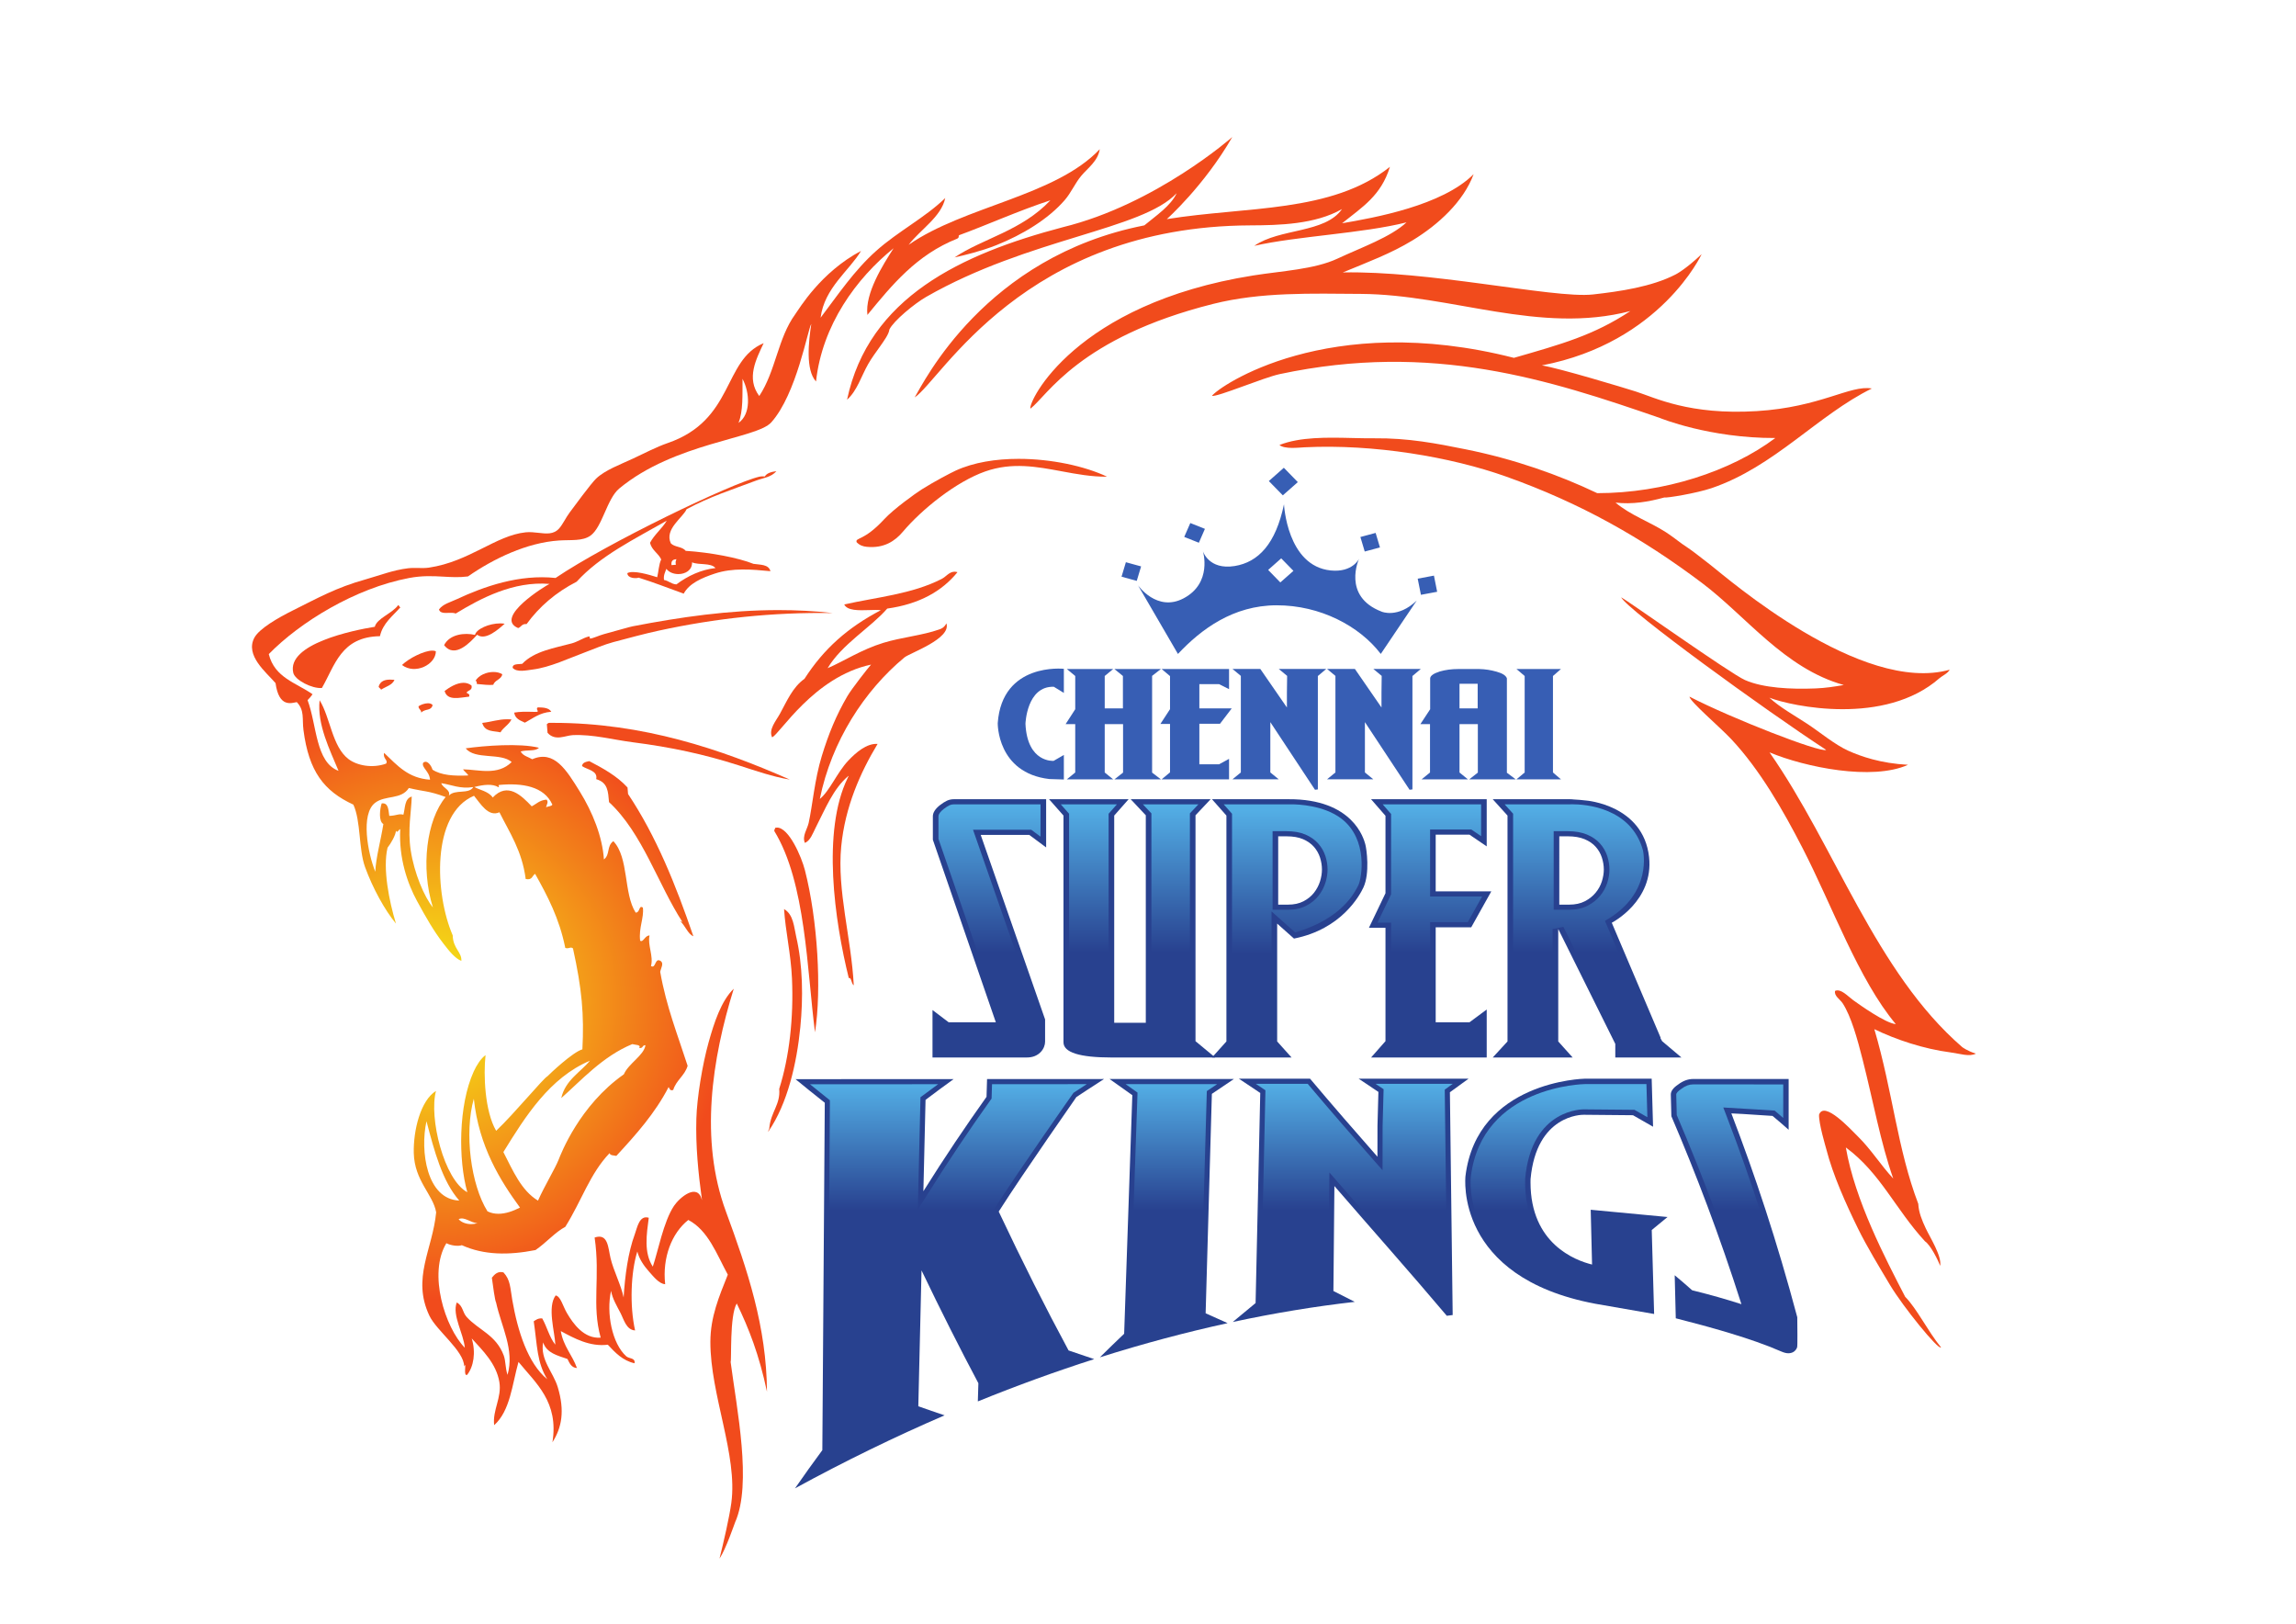 <?xml version="1.0" encoding="UTF-8" standalone="no"?>
<svg
   xmlns:dc="http://purl.org/dc/elements/1.1/"
   xmlns:cc="http://creativecommons.org/ns#"
   xmlns:rdf="http://www.w3.org/1999/02/22-rdf-syntax-ns#"
   xmlns:svg="http://www.w3.org/2000/svg"
   xmlns="http://www.w3.org/2000/svg"
   xmlns:sodipodi="http://sodipodi.sourceforge.net/DTD/sodipodi-0.dtd"
   xmlns:inkscape="http://www.inkscape.org/namespaces/inkscape"
   version="1.1"
   id="svg2"
   xml:space="preserve"
   width="912.093"
   height="644.907"
   viewBox="0 0 912.093 644.907"
   sodipodi:docname="Chennai_Super_Kings_Logo.eps"><defs
     id="defs6"><clipPath
       clipPathUnits="userSpaceOnUse"
       id="clipPath20"><path
         d="M 2806.27,3112.99 C 2717.6,3067.42 2609.9,3058.3 2516,3036.9 v 0 c 8.88,-18.76 43.68,-17.75 74.03,-16.74 v 0 c 13.36,0.43 25.86,0.89 34.91,-0.34 v 0 c -99.03,-52.1 -169.58,-114.59 -227.54,-204.5 v 0 c -35.21,-24.76 -52.77,-67.2 -72.92,-103.78 v 0 c -12.22,-22.21 -34.54,-46.94 -23.52,-70.39 v 0 c 21.77,7.67 123.78,180.28 294.99,216.59 v 0 c -7.86,-8.38 -57.25,-71.26 -70.5,-93.78 v 0 c -33.28,-56.71 -56.28,-112.9 -76.47,-179.02 v 0 c -21.48,-70.4 -27.29,-145.44 -38.99,-198.74 v 0 c -4.26,-19.24 -19.97,-38.93 -11.42,-59.61 v 0 c 16.35,6.14 23.89,28.89 32.15,45.02 v 0 c 28.62,55.82 52.43,116.69 98.03,154.73 v 0 c 0.3,-3.25 -2.29,-4.05 -2.7,-6.76 v 0 c -77.05,-158.2 -38.91,-425.46 3.53,-596.05 v 0 c 8.05,3.56 6.69,-15.65 14.81,-21.56 v 0 c -7.22,140.73 -50.22,282.18 -37.39,414.01 v 0 c 11.52,118.29 56.79,219.81 108.42,305.49 v 0 c -32.75,2.14 -64.85,-26.01 -87.16,-49.56 v 0 c -33.88,-35.77 -54.88,-89.8 -85.07,-114.55 v 0 c 34.95,172.33 133.08,323.03 252.02,421.62 v 0 c 16.38,13.56 140.28,55.67 125.25,101.56 v 0 c -6.8,-12.11 -13.25,-15.18 -21.33,-18.04 v 0 c -50.8,-18.02 -111.75,-23.14 -166.18,-39.77 v 0 c -66.28,-20.28 -117.79,-54.76 -166.49,-75.65 v 0 c 42.46,71.48 128.99,121.37 177.65,177.58 v 0 c 96.5,13.55 163.48,52.1 209.39,108.52 v 0 c -3.11,0.95 -5.97,1.38 -8.65,1.38 v 0 c -15.87,0 -25.24,-14.73 -38.58,-21.57"
         id="path18" /></clipPath><radialGradient
       fx="0"
       fy="0"
       cx="0"
       cy="0"
       r="1"
       gradientUnits="userSpaceOnUse"
       gradientTransform="matrix(892.644,0,0,892.644,1280.39,1855.66)"
       spreadMethod="pad"
       id="radialGradient26"><stop
         style="stop-opacity:1;stop-color:#f5f015"
         offset="0"
         id="stop22" /><stop
         style="stop-opacity:1;stop-color:#f14b1c"
         offset="1"
         id="stop24" /></radialGradient><clipPath
       clipPathUnits="userSpaceOnUse"
       id="clipPath36"><path
         d="m 1885.88,2971.94 c -5.34,-0.51 -61.57,-16.99 -86.04,-23.4 v 0 c -13.93,-3.64 -34.58,-13.53 -41.28,-13.17 v 0 c -1.76,0.08 0.29,7.23 -3.79,6.21 v 0 c -17.27,-4.38 -32.83,-15.63 -50.46,-20.47 v 0 c -50.96,-13.95 -111.7,-22.75 -148.1,-61.09 v 0 c -12.19,-1.72 -29.48,0.89 -28.33,-12.11 v 0 c 13.05,-14.18 41.67,-6.99 59.05,-4.91 v 0 c 51.91,6.25 108.91,33.89 158.65,52.17 v 0 c 23.8,8.79 53.97,22.09 82.29,29.61 v 0 c 44.62,11.87 93.14,24.96 134.06,33.87 v 0 c 169.36,36.86 339.69,55.54 520.33,52.67 v 0 c -54.92,6.12 -109.05,8.84 -162.64,8.84 v 0 c -147.58,0 -290.91,-20.67 -433.74,-48.22"
         id="path34" /></clipPath><radialGradient
       fx="0"
       fy="0"
       cx="0"
       cy="0"
       r="1"
       gradientUnits="userSpaceOnUse"
       gradientTransform="matrix(893.23,0,0,893.23,1280.24,1854.28)"
       spreadMethod="pad"
       id="radialGradient42"><stop
         style="stop-opacity:1;stop-color:#f5f015"
         offset="0"
         id="stop38" /><stop
         style="stop-opacity:1;stop-color:#f14b1c"
         offset="1"
         id="stop40" /></radialGradient><clipPath
       clipPathUnits="userSpaceOnUse"
       id="clipPath52"><path
         d="m 1128.37,2792.18 c 1.16,-4.57 5.8,-5.04 7.28,-9.19 v 0 c 13.87,9.29 33.75,13.55 39.94,29.35 v 0 c -4.33,0.38 -8.64,0.65 -12.86,0.65 v 0 c -15.41,0 -29.15,-3.76 -34.36,-20.81"
         id="path50" /></clipPath><radialGradient
       fx="0"
       fy="0"
       cx="0"
       cy="0"
       r="1"
       gradientUnits="userSpaceOnUse"
       gradientTransform="matrix(879.129,0,0,879.129,1279.78,1869.67)"
       spreadMethod="pad"
       id="radialGradient58"><stop
         style="stop-opacity:1;stop-color:#f5f015"
         offset="0"
         id="stop54" /><stop
         style="stop-opacity:1;stop-color:#f14b1c"
         offset="1"
         id="stop56" /></radialGradient><clipPath
       clipPathUnits="userSpaceOnUse"
       id="clipPath68"><path
         d="m 1416.99,2809.45 c 3.81,-0.25 3.94,-4.83 4.03,-9.46 v 0 c 15.84,-1.74 39.58,-3.98 49.08,-2.45 v 0 c 4.24,14.47 24.27,15.57 26.73,31.52 v 0 c -7.35,4.55 -16.64,6.67 -26.39,6.67 v 0 c -20.85,0 -43.67,-9.73 -53.45,-26.28"
         id="path66" /></clipPath><radialGradient
       fx="0"
       fy="0"
       cx="0"
       cy="0"
       r="1"
       gradientUnits="userSpaceOnUse"
       gradientTransform="matrix(887.865,0,0,887.865,1280.96,1860.55)"
       spreadMethod="pad"
       id="radialGradient74"><stop
         style="stop-opacity:1;stop-color:#f5f015"
         offset="0"
         id="stop70" /><stop
         style="stop-opacity:1;stop-color:#f14b1c"
         offset="1"
         id="stop72" /></radialGradient><clipPath
       clipPathUnits="userSpaceOnUse"
       id="clipPath84"><path
         d="m 1324.98,2779.04 c 8.48,-30.43 44.95,-19.57 73.07,-16.79 v 0 c 2.89,10.48 -5.73,7.46 -7.53,12.43 v 0 c 4.95,6.84 18.25,6.58 14.59,20.74 v 0 c -7.33,5.78 -15.51,8.06 -23.87,8.06 v 0 c -21.19,0 -43.56,-14.71 -56.26,-24.44"
         id="path82" /></clipPath><radialGradient
       fx="0"
       fy="0"
       cx="0"
       cy="0"
       r="1"
       gradientUnits="userSpaceOnUse"
       gradientTransform="matrix(887.324,0,0,887.323,1280.26,1860.77)"
       spreadMethod="pad"
       id="radialGradient90"><stop
         style="stop-opacity:1;stop-color:#f5f015"
         offset="0"
         id="stop86" /><stop
         style="stop-opacity:1;stop-color:#f14b1c"
         offset="1"
         id="stop88" /></radialGradient><clipPath
       clipPathUnits="userSpaceOnUse"
       id="clipPath100"><path
         d="m 1247.25,2733.52 c -0.04,-9.54 8.14,-9.34 8.09,-18.87 v 0 c 12.24,12.85 28.55,3.74 34,22.35 v 0 c -2.97,4.02 -8.11,5.54 -13.89,5.54 v 0 c -10.35,0 -22.71,-4.88 -28.2,-9.02"
         id="path98" /></clipPath><radialGradient
       fx="0"
       fy="0"
       cx="0"
       cy="0"
       r="1"
       gradientUnits="userSpaceOnUse"
       gradientTransform="matrix(896.895,0,0,896.895,1279.8,1851.09)"
       spreadMethod="pad"
       id="radialGradient106"><stop
         style="stop-opacity:1;stop-color:#f5f015"
         offset="0"
         id="stop102" /><stop
         style="stop-opacity:1;stop-color:#f14b1c"
         offset="1"
         id="stop104" /></radialGradient><clipPath
       clipPathUnits="userSpaceOnUse"
       id="clipPath116"><path
         d="m 1600.59,2717.04 c -4.43,-0.32 -10.79,-0.13 -18.26,0.05 v 0 c -14.47,0.35 -33.14,0.7 -49.99,-2.42 v 0 c 2.96,-18.98 18.4,-23.3 31.8,-29.97 v 0 c 24.17,12.63 43.06,29.75 78.78,32.55 v 0 c -7.12,11.74 -23.22,12.88 -40.18,13 v 0 c -7.56,-4.95 4.56,-11.75 -2.15,-13.21"
         id="path114" /></clipPath><radialGradient
       fx="0"
       fy="0"
       cx="0"
       cy="0"
       r="1"
       gradientUnits="userSpaceOnUse"
       gradientTransform="matrix(896.156,0,0,896.156,1280.21,1851.75)"
       spreadMethod="pad"
       id="radialGradient122"><stop
         style="stop-opacity:1;stop-color:#f5f015"
         offset="0"
         id="stop118" /><stop
         style="stop-opacity:1;stop-color:#f14b1c"
         offset="1"
         id="stop120" /></radialGradient><clipPath
       clipPathUnits="userSpaceOnUse"
       id="clipPath132"><path
         d="m 1437.1,2683.99 c 7.87,-27.62 32.93,-23.19 54.46,-28.09 v 0 c 8.48,14.9 25.26,22.73 32.68,38.54 v 0 c -4.19,0.31 -8.11,0.44 -11.89,0.44 v 0 c -28.21,0 -46.26,-7.64 -75.25,-10.89"
         id="path130" /></clipPath><radialGradient
       fx="0"
       fy="0"
       cx="0"
       cy="0"
       r="1"
       gradientUnits="userSpaceOnUse"
       gradientTransform="matrix(889.097,0,0,889.097,1280.61,1859.79)"
       spreadMethod="pad"
       id="radialGradient138"><stop
         style="stop-opacity:1;stop-color:#f5f015"
         offset="0"
         id="stop134" /><stop
         style="stop-opacity:1;stop-color:#f14b1c"
         offset="1"
         id="stop136" /></radialGradient><clipPath
       clipPathUnits="userSpaceOnUse"
       id="clipPath148"><path
         d="m 1635.86,2684.12 c -3.23,-0.29 -3.6,-2.97 -6.2,-3.78 v 0 c 0.73,-8.64 1.42,-17.27 2.14,-25.91 v 0 c 23.17,-25.73 52.74,-7.81 75.53,-6.8 v 0 c 59.94,2.64 120.39,-13.88 177.72,-21.2 v 0 c 114.77,-14.68 212.59,-35.74 315.22,-68.51 v 0 c 51.29,-16.39 102.66,-34.47 153.44,-42.76 v 0 c -205.26,90.54 -437.53,169.01 -704.66,169.01 v 0 c -4.36,0 -8.79,-0.03 -13.19,-0.05"
         id="path146" /></clipPath><radialGradient
       fx="0"
       fy="0"
       cx="0"
       cy="0"
       r="1"
       gradientUnits="userSpaceOnUse"
       gradientTransform="matrix(892.757,0,0,892.757,1280.42,1855)"
       spreadMethod="pad"
       id="radialGradient154"><stop
         style="stop-opacity:1;stop-color:#f5f015"
         offset="0"
         id="stop150" /><stop
         style="stop-opacity:1;stop-color:#f14b1c"
         offset="1"
         id="stop152" /></radialGradient><clipPath
       clipPathUnits="userSpaceOnUse"
       id="clipPath164"><path
         d="m 2310.17,2371.44 c 0.15,-4.14 -3.79,-4.83 -2.45,-9.96 v 0 c 93.63,-152.64 97.09,-413.17 121.1,-599.4 v 0 c 20.14,128.29 7.89,334.75 -30.04,483.04 v 0 c -10.29,40.29 -47.84,127.01 -83.2,127 v 0 c -1.82,0 -3.63,-0.2 -5.41,-0.68"
         id="path162" /></clipPath><radialGradient
       fx="0"
       fy="0"
       cx="0"
       cy="0"
       r="1"
       gradientUnits="userSpaceOnUse"
       gradientTransform="matrix(890.449,0,0,890.449,1283.18,1856.41)"
       spreadMethod="pad"
       id="radialGradient170"><stop
         style="stop-opacity:1;stop-color:#f5f015"
         offset="0"
         id="stop166" /><stop
         style="stop-opacity:1;stop-color:#f14b1c"
         offset="1"
         id="stop168" /></radialGradient><clipPath
       clipPathUnits="userSpaceOnUse"
       id="clipPath180"><path
         d="M 3167.54,4161.07 C 2864.28,4081.09 2588.79,3951.75 2524.36,3647 v 0 c 30.25,26.92 42.17,70 62.93,106.22 v 0 c 11.15,19.42 22.42,34.05 34.84,51.75 v 0 c 12.12,17.28 26.96,37.42 28.35,51.21 v 0 c 12.28,25.52 74.27,76.89 109.34,97 v 0 c 306.42,175.66 644.54,199.48 746.85,309.25 v 0 c -17.52,-37.98 -61.99,-67.28 -96.38,-95.93 v 0 c -475.66,-93.45 -658.27,-469.55 -684.46,-512.67 v 0 c 79.17,52.07 325.25,509.94 1000.56,512.65 v 0 c 84.7,0.35 193.08,2.79 272.99,48.59 v 0 c -50.55,-72.69 -185.82,-56.63 -261.45,-109.55 v 0 c 127.45,29.01 323.09,36.89 453.72,69.99 v 0 c -47.59,-44.21 -132.91,-74.08 -206.16,-108.24 v 0 c -68.39,-31.88 -165.02,-36.47 -250.07,-49.94 v 0 c -532.89,-84.44 -671.59,-377.03 -664.65,-396.96 v 0 c 49.8,37.45 144.09,211.46 544.54,312.11 v 0 c 142.51,35.82 293.15,30.79 440.75,29.81 v 0 c 269.85,-1.82 532.27,-121.59 802.64,-51.15 v 0 c -109.18,-72.19 -204.86,-98.48 -346.99,-139.39 v 0 c -554.81,141.42 -880.32,-85.85 -899.86,-113.3 v 0 c 16.41,-3.73 153.97,54.67 202.06,64.9 v 0 c 454.51,96.78 802.47,-16.66 1132.97,-130.81 v 0 c 0,0 146.74,-60.27 343.84,-59.65 v 0 c -132.39,-99.33 -332.04,-164.38 -530.68,-164.32 v 0 c -114.66,54.6 -247.23,101.53 -392.04,130.61 v 0 c -87.44,17.58 -170.79,33.97 -273.19,32.88 v 0 c -20.61,-0.22 -42.68,0.33 -65.44,0.87 v 0 c -73.87,1.76 -154.98,3.53 -216.43,-20.84 v 0 c 15.6,-13.01 56.23,-7.76 75.49,-6.82 v 0 c 204.59,10.03 434.25,-28.25 600.32,-87.37 v 0 c 221.14,-78.72 404.52,-182.3 583.39,-316.88 v 0 c 132.16,-99.46 245.67,-254.7 422.64,-304.07 v 0 c -28.31,-4.99 -54.31,-8.96 -83.91,-10.19 v 0 c -73.29,-3 -156.11,1.03 -210.61,25 v 0 c -43.81,19.28 -350.65,237.28 -369.01,246.58 v 0 c 18.75,-38.25 429.96,-336.86 611.02,-454.73 v 0 c -17.99,-8.86 -281.85,93.89 -407.39,158.69 v 0 c 0.93,-14.29 91.18,-91.05 124.5,-126.64 v 0 c 85.5,-91.29 154.09,-211.13 212.52,-324.64 v 0 c 88.76,-172.42 166.4,-391.51 277.88,-524.56 v 0 c -30.77,2.75 -107.75,57.53 -126.44,71.02 v 0 c -17.41,12.62 -36.9,35.47 -54.47,28.13 v 0 c -3.85,-14.89 14.71,-24.99 22.65,-37.23 v 0 c 25.43,-39.38 43.74,-105.93 59.45,-167.84 v 0 c 32.18,-126.86 53.06,-245.36 91.13,-354.21 v 0 c -37.41,40.2 -65.95,86.71 -104.84,124.97 v 0 c -22.39,22.06 -100.93,108.33 -116.2,65.38 v 0 c -1.3,-25.78 19.79,-95.82 21.51,-102.51 v 0 c 19.63,-76.96 58.39,-163.01 94.46,-236.63 v 0 c 26.26,-53.55 64.05,-115.6 95.35,-168.11 v 0 c 38.77,-64.969 144.86,-195.711 152.2,-186.219 v 0 C 5745.1,871.719 5712.2,939.32 5677.65,974.07 v 0 c -59.27,114.75 -149.55,286.95 -176.8,444.93 v 0 c 103.35,-76.31 146.84,-182.8 235.9,-279.68 v 0 c 16.26,-10.51 39.5,-56.95 45.13,-73.17 v 0 c 5.77,28.49 -29.96,84.32 -42.83,111.73 v 0 c -11.71,24.99 -20.83,47.19 -22.33,73.14 v 0 c -62.58,164.53 -75.52,331.8 -130.89,520.41 v 0 c 63.33,-30.66 145.89,-58.72 227.31,-69.27 v 0 c 27.21,-3.52 55.61,-13.77 75.24,-3.56 v 0 c -25.93,8.02 -40.69,19.44 -40.69,19.44 v 0 c -258.39,223.6 -378.82,598.9 -574.25,878.16 v 0 c 106.45,-44.33 305.95,-85.2 412.79,-37.02 v 0 c -81.68,4.21 -141.18,25.27 -178.07,41.91 v 0 c -40.16,18.11 -84.7,55.42 -121.09,79.42 v 0 c -39.91,26.32 -80.87,48.43 -114.04,78.59 v 0 c 67.8,-25.94 344.05,-84.69 506.84,58.09 v 0 c 8.84,7.73 24.06,13.65 30.51,25.33 v 0 c -263.22,-73.96 -661.28,271.77 -711.95,311.46 v 0 c -31.03,24.32 -58.78,45.63 -67.46,51.17 v 0 c -22.67,14.41 -43.12,32.09 -65.77,46.74 v 0 c -48.61,31.38 -106.06,50.9 -150.7,88.58 v 0 c 50.14,-5.88 98.93,2.47 145.38,15.25 v 0 c 6.26,-2.09 95.79,12.5 141.09,27.92 v 0 c 187.23,63.73 315.7,217.35 477.39,296.81 v 0 c -64.79,11.29 -152.18,-55.71 -343.14,-67.39 v 0 c -200.74,-12.27 -302.49,39.88 -360.01,58.3 v 0 c -34.22,10.95 -228.65,69.66 -280.17,77.92 v 0 c 354.65,67.83 476.14,331.54 476.14,331.54 v 0 C 5021.87,4033.97 4993.1,4020 4993.1,4020 v 0 c -70.89,-36.6 -166.3,-50.53 -246.02,-59.39 v 0 c -59.58,-6.63 -186.98,12.83 -332.88,32.28 v 0 c -134.56,17.95 -284.86,35.88 -412.28,33.38 v 0 c 75.79,31.44 142.56,56.02 207.23,95.3 v 0 c 77.58,47.11 152.34,115.97 182.49,197.52 v 0 c -93.33,-93.91 -296.65,-129.96 -392.02,-146.36 v 0 c 60.47,48.54 116.19,82.33 142.55,168.16 v 0 c -173.79,-138.14 -428.76,-117.46 -664.99,-155.84 v 0 c 0,0 111.54,99.25 195.2,244.64 v 0 c 0,0 -227.42,-200.63 -504.84,-268.62"
         id="path178" /></clipPath><radialGradient
       fx="0"
       fy="0"
       cx="0"
       cy="0"
       r="1"
       gradientUnits="userSpaceOnUse"
       gradientTransform="matrix(892.293,0,0,892.293,1279.87,1857.63)"
       spreadMethod="pad"
       id="radialGradient186"><stop
         style="stop-opacity:1;stop-color:#f5f015"
         offset="0"
         id="stop182" /><stop
         style="stop-opacity:1;stop-color:#f14b1c"
         offset="1"
         id="stop184" /></radialGradient><clipPath
       clipPathUnits="userSpaceOnUse"
       id="clipPath196"><path
         d="m 1366.73,1205.26 c 17.55,8.73 36.34,-11.59 56.38,-11.7 v 0 c -6.27,-2.04 -12.71,-2.99 -18.97,-2.99 v 0 c -15.61,0 -30.01,5.84 -37.41,14.69 M 1271,1497.17 c 23.51,-89.47 47.08,-178.86 97.69,-236.38 v 0 c -96.65,3.42 -117.55,146.91 -97.69,236.38 m 181.81,-268.55 c -49.44,78.34 -69.77,234.14 -40.7,335.56 v 0 c 14.86,-142.33 79.39,-244.88 137.54,-324.3 v 0 c -19.87,-10.18 -42.28,-18.48 -64.23,-18.48 v 0 c -11.12,0 -22.13,2.12 -32.61,7.22 m 431.44,498.3 c 7.99,-2.44 27.92,-1.5 20.49,-11.32 v 0 c 6.61,-1.33 8.6,1.25 10.61,3.88 v 0 c 1.72,2.23 3.46,4.52 8.28,4.18 v 0 c -5.07,-31.05 -50.1,-53.72 -64.54,-86.78 v 0 c -132.44,-92.85 -187.85,-237.99 -194.13,-253.9 v 0 c -11.13,-28.07 -40.78,-75.79 -61.62,-122.4 v 0 c -49.86,29.95 -74.74,89.42 -103.18,144.67 v 0 c 65.51,106.37 138.13,221.64 257.82,272.2 v 0 c -27.04,-33.42 -73.27,-57.57 -85.32,-111.32 v 0 c 58.63,51.64 123.12,124.41 211.59,160.79 m -766.43,718.93 c 30.51,23.53 78.1,8.75 100.65,44.16 v 0 c 45.66,-11.05 57.15,-7.44 109.74,-26.81 v 0 c -57,-67.9 -75.17,-210.71 -38.05,-328.99 v 0 c -25.72,31.21 -55.86,102.32 -66.19,170.51 v 0 c -9.59,63.25 2.18,115.25 3.1,159.92 v 0 c -21.94,-6.5 -19.23,-33.88 -24.86,-54.19 v 0 c -14.05,4 -19.16,-2.64 -42.08,-3.47 v 0 c -2.7,18.14 -2.4,39.81 -22.63,37.23 v 0 c -5.52,-16.44 -9.73,-53.79 5.07,-61.48 v 0 c -7.3,-46.95 -22.39,-100.11 -24.13,-142.13 v 0 c -22.69,56.21 -44.15,171.71 -0.62,205.25 m 370.35,53.36 c 67.84,6.32 133.57,-3.92 158.01,-58.68 v 0 c -2.82,-5.63 -13.46,-4.65 -18.89,-8.08 v 0 c 1.62,7.46 8.41,17.02 1.37,22.94 v 0 c -20.66,-1.56 -29.86,-12.84 -43.99,-19.92 v 0 c -31.18,32.76 -72.03,72.99 -116.2,26.25 v 0 c -12.21,18.73 -42.2,23.35 -54.74,31.35 v 0 c 27.47,7.17 54.04,10.22 71.76,-0.61 v 0 c 4.98,1.55 -3.32,5.47 2.68,6.75 m -173.14,5.27 c 31.13,-4.71 55.27,-17.68 95.46,-11.68 v 0 c -13.38,-22.51 -54.45,-5.36 -72.83,-25.55 v 0 c 6.26,17.94 -17.58,21.8 -22.63,37.23 m 897.86,1204.82 c 21.59,-40.71 25.67,-105.1 -11.97,-131.33 v 0 c 14.31,35.03 11.42,84.64 11.97,131.33 m 494.99,399.29 c 35.13,45.56 97.72,83.7 109.1,139.35 v 0 c -59.23,-57.78 -139.97,-98.82 -205.38,-157.08 v 0 c -66.03,-58.77 -114.65,-131.73 -166.06,-199.43 v 0 c 11.25,88.83 85.59,140.15 120.47,198.95 v 0 c -120.31,-63.8 -183.38,-171.21 -196.24,-188.9 v 0 c -51.69,-71.03 -57.76,-168.95 -107.04,-243.45 v 0 c -39.42,52.87 -9.13,109.95 13.1,157.48 v 0 c -122.29,-50.78 -86.52,-229.09 -286.39,-297.77 v 0 c -32.29,-11.1 -70.1,-30.7 -102.53,-45.91 v 0 c -39.28,-18.39 -83.04,-34.08 -110.21,-59.7 v 0 c -15.37,-14.48 -67.35,-85.66 -78.49,-100.48 v 0 c -11.92,-15.8 -20.85,-35.9 -31.88,-48.25 v 0 c -16.54,-18.46 -38.28,-15.7 -62.26,-12.93 v 0 c -12.16,1.39 -24.9,2.8 -37.83,1.42 v 0 c -88.79,-9.38 -167.46,-87.36 -287.86,-105.19 v 0 c -10.3,-1.53 -20.81,-1.29 -31.5,-1.08 v 0 c -9.93,0.21 -20.01,0.42 -30.25,-0.76 v 0 c -44.48,-5.08 -89.56,-22.69 -127.61,-33.32 v 0 c -87.07,-24.29 -141.266,-55.05 -217.211,-92.85 v 0 c -42.789,-21.33 -99.454,-53.75 -113.895,-81.09 v 0 c -27.726,-52.56 34.957,-102.34 63.262,-134.93 v 0 c 10.344,-75.01 48.355,-58.97 63.344,-56.69 v 0 c 23.668,-24.57 15.562,-49.57 19.878,-83.08 v 0 c 15.883,-123.42 60.934,-181.79 148.682,-222.37 v 0 c 22.66,-48.55 15.45,-132.58 34.9,-186.13 v 0 c 22.87,-62.93 58.86,-128.32 92.09,-168.38 v 0 c -20.45,66.88 -39.8,163.9 -25.16,226.02 v 0 c 10.98,14.11 24.33,37.78 25.13,50.97 v 0 c 2.51,-6.05 5.14,-2.79 7.82,0.44 v 0 c 1.6,1.96 3.23,3.9 4.88,3.86 v 0 c -4.43,-86.46 21.63,-161.84 50.24,-214.2 v 0 c 26.98,-49.37 49.15,-88.68 78.9,-127.1 v 0 c 16.14,-20.85 33.94,-43.73 53.1,-51.05 v 0 c 1.58,26.57 -24.89,36.22 -25.82,76.11 v 0 c -53.32,122.61 -64.4,361.94 63.48,415.83 v 0 c 19.29,-23.2 42.48,-64.2 75.74,-49.14 v 0 c 30.53,-61.05 67.38,-114.71 78.3,-198.85 v 0 c 20.27,-4.15 18.91,10.06 28.08,15.36 v 0 c 36.73,-65.58 72.22,-132.64 89.88,-220.7 v 0 c 5.25,-1.74 8.82,-0.9 11.9,-0.04 v 0 c 3.69,1.01 6.68,2.07 11.03,-1.36 v 0 c 26.63,-120.47 33.46,-197.39 28.06,-300.76 v 0 c -29.3,-8.63 -96.05,-72.01 -104.18,-80.27 v 0 c -11.86,-5.69 -98.34,-110.85 -152.82,-162.5 v 0 c -33.96,58.21 -38.11,166.68 -31.62,225.5 v 0 c -14.16,-10.13 -26.88,-30.52 -35.11,-48.52 v 0 c -46.07,-100.79 -46.29,-264.33 -19.19,-360.02 v 0 c -69.72,37.4 -114.93,222.52 -93.32,301.87 v 0 c -46.07,-28.22 -67.78,-117.57 -66.25,-184.69 v 0 c 1.92,-83.48 57.45,-123.54 66.72,-176.99 v 0 c -10.57,-110.98 -73.25,-196.12 -20.21,-307.989 v 0 c 21.31,-44.961 103.04,-104.289 103.71,-151.153 v 0 c 4.79,9.731 3.03,-0.566 2.66,-10.867 v 0 c -0.3,-8.242 0.31,-16.492 5.94,-14.461 v 0 c 19.36,23.981 26.78,66.41 13.86,108.672 v 0 c 32.39,-35.812 73.19,-74.613 82.41,-130.082 v 0 c 7.68,-46.219 -21.04,-84.16 -15.48,-128.371 v 0 c 47.85,42.742 53.51,121.25 72.45,188.481 v 0 c 52.24,-64.059 120.46,-119.418 101.18,-239.348 v 0 c 27.85,43.629 37.24,93.297 15.8,164.23 v 0 c -13.5,44.688 -53,81.879 -43.57,133.297 v 0 c 10.77,-32.269 43.09,-39.097 72.51,-49.41 v 0 c 6.29,-12.75 11.99,-26.117 28.29,-27 v 0 c -13.91,39.242 -40.2,63.859 -48.18,110.07 v 0 c 39.44,-21.218 86.6,-47.371 140.22,-40.597 v 0 c 22.05,-23.672 44.19,-47.293 79.5,-55.321 v 0 c 3.23,16.719 -16.07,13.188 -24.51,20.77 v 0 c -42.43,38.059 -60.09,128.359 -45.41,195.039 v 0 c 4.28,-23.762 17.44,-45.258 28.25,-66.102 v 0 c 9.83,-18.898 17.07,-50.488 43.41,-51.816 v 0 c -16.43,73.207 -12.88,173.238 6.66,235.198 v 0 c 5.52,-22.31 19.65,-42.78 34.2,-59.09 v 0 c 13.74,-15.44 31.03,-37.62 48.78,-38.36 v 0 c -8.74,78.85 19.28,152.09 68.94,191.43 v 0 c 59.17,-30.85 84.45,-101.67 117.72,-163.02 v 0 c -26,-65.201 -51.77,-125.521 -51.95,-199.818 v 0 c -0.37,-158.25 81.92,-337.91 62.42,-480.422 v 0 c -5.93,-43.258 -22.92,-116.52 -35.21,-165.84 v 0 c 19.25,28.5 44.63,103.981 46.48,108.129 v 0 c 51.03,114.57 4.98,337.41 -13.34,477.941 v 0 c 3.23,3.301 -3.51,138.051 18.24,174.219 v 0 c 35.68,-73.398 66.58,-151.867 90.12,-263.027 v 0 c -1.34,193.918 -57.8,361.618 -122.5,537.368 v 0 c -78.71,213.67 -41.71,453.59 23.49,663.47 v 0 c -37.61,-36.25 -58.54,-101.22 -74.84,-159.34 v 0 c -18.79,-66.88 -34.94,-166.28 -36.62,-227.88 v 0 c -2.23,-81.58 5.37,-159.35 16.78,-243.03 v 0 c -12.96,54.24 -67.14,7.55 -83.36,-16.66 v 0 c -31.59,-47.09 -48.11,-137.84 -63.28,-181.17 v 0 c -27.16,42.03 -18.44,95.9 -12,145.64 v 0 c -28.31,8.78 -34.38,-29.54 -41.59,-49.03 v 0 c -19.94,-53.92 -29.27,-123.12 -33.32,-188.501 v 0 c -7.6,37.291 -30,79.311 -39.02,117.341 v 0 c -7.3,30.8 -7.07,75.24 -47.41,61.26 v 0 c 17.39,-118.25 -9.29,-201.019 18.09,-298.288 v 0 c -49.97,-4.153 -82.46,42.32 -100.55,73.168 v 0 c -12.31,20.972 -18.69,49.812 -33.68,52.628 v 0 c -25.62,-34.648 -2.51,-108.089 -0.92,-146.718 v 0 c -17.35,20.941 -24.97,53.422 -39.05,78.23 v 0 c -12.82,0.86 -18.56,-4.34 -25.35,-8.59 v 0 c 10.75,-73.082 9.22,-122.101 40.3,-172.679 v 0 c -57.82,47.441 -88.09,143.328 -104.17,235.847 v 0 c -6.48,37.212 -5.37,59.992 -26.35,82.572 v 0 c -16.55,4.27 -26.18,-5.42 -34.55,-15.89 v 0 c 3.18,-23.49 9.16,-68.51 12.61,-73.92 v 0 c 15.43,-71.07 55.69,-141.34 34.06,-215.539 v 0 c -6.87,20.949 -5.15,41.281 -11.27,57.73 v 0 c -22.92,61.618 -74.93,75.52 -110.47,114.731 v 0 c -12.78,14.066 -10.8,33.488 -29.64,43.168 v 0 c -14.08,-38.5 20.23,-91.789 24.14,-134.879 v 0 c -58.99,60.187 -110.05,221.109 -55,311.569 v 0 c 11.78,-6.5 34.29,-10.2 46.11,-5.98 v 0 c 65.77,-29.83 139.57,-30.2 219.53,-14.49 v 0 c 32.36,22.16 58.8,53.59 88.81,69.23 v 0 c 49.45,79.32 73.03,157.78 131.8,219.46 v 0 c 2.52,-7.69 12.83,-6.2 20.22,-8.13 v 0 c 58.28,63.01 115.49,126.92 155.82,205.14 v 0 c 3.21,-4.49 3.61,-12.32 13.75,-8.64 v 0 c 8.64,28.79 34.6,42.92 42.93,71.95 v 0 c -29.26,90.98 -63.52,176.03 -81.74,280.04 v 0 c 2.34,11.8 12.02,25.91 0.58,32.64 v 0 c -8.51,5.21 -11.82,-1.15 -14.92,-7.51 v 0 c -3.02,-6.22 -5.86,-12.41 -13.15,-7.86 v 0 c 8.23,28.77 -10.85,63.68 -4.23,90.93 v 0 c -6.15,0.27 -10.53,-4.01 -14.31,-8.3 v 0 c -4.79,-5.37 -8.61,-10.78 -13.77,-7.07 v 0 c -4.62,38.18 11.95,67.46 8.2,98.47 v 0 c -7.18,5.2 -8.78,-0.62 -11.35,-6.42 v 0 c -1.95,-4.37 -4.45,-8.71 -10.24,-8.41 v 0 c -36.43,57.37 -19.66,163.52 -66.45,212.83 v 0 c -20.7,-15.16 -8.82,-39.62 -28.08,-54.44 v 0 c -4.52,67.8 -33.67,140.65 -72.12,202.62 v 0 c -39.26,63.27 -76,124.65 -141.52,95.88 v 0 c -11.93,7.22 -27.73,9.9 -34.49,23.23 v 0 c 20.16,5.68 43.42,-0.44 54.49,11 v 0 c -56.38,14.39 -162.93,6.14 -218.2,-1.69 v 0 c 27.58,-34.95 104.2,-12.04 136.98,-40.84 v 0 c -41.94,-41.43 -98.28,-22.49 -144.87,-21.72 v 0 c 3.07,-6.1 17.75,-16.66 14.57,-18.37 v 0 c -41.6,-1.71 -79.99,0.37 -105.73,17.38 v 0 c -3.27,11.63 -15.91,30.76 -27.76,20.5 v 0 c -5.89,-14.03 18.75,-24.96 20.45,-50.45 v 0 c -64.76,4.61 -96.11,41.04 -136.94,79.97 v 0 c -4.19,-17.74 13.31,-21.6 5.91,-32.11 v 0 c -40.43,-14.47 -86.3,-5.92 -111.92,13.58 v 0 c -49.027,37.29 -54.109,124.01 -86.16,175.39 v 0 c -7.753,-72.08 30.5,-148.01 56.45,-210.42 v 0 c -68.809,25.35 -64.528,136.95 -92.305,210.73 v 0 c 5.559,5.31 10.504,11.15 14.84,17.5 v 0 c -48.317,34.17 -113.106,48.9 -130.434,119.61 v 0 c 92.285,94.54 256.859,196.25 417.989,226.73 v 0 c 39.86,7.53 71.7,5.82 102.12,4.09 v 0 c 24.27,-1.36 47.63,-2.73 73.45,0.61 v 0 c 76.57,53.15 175.62,100.73 271.43,107.1 v 0 c 35.4,2.35 69.56,-2.45 93.35,14.22 v 0 c 35.51,24.84 49.23,110.18 86.16,140.71 v 0 c 165.35,136.79 409.25,148.06 453.01,197.03 v 0 c 75.68,84.68 108.91,277.99 119.19,293.34 v 0 c -7.72,-51.72 -17.68,-136.97 14.15,-171.54 v 0 c 18.36,168.41 120.19,307.36 231.24,397.08 v 0 c -32.42,-50.39 -85.59,-134.32 -78.12,-198.7 v 0 c 73.37,89.32 146.28,179.05 268.02,227.39 v 0 c 7.52,5.02 1.49,6.64 5.66,10.26 v 0 c 84,30.86 178.31,73.39 271.7,103.86 v 0 c -85.8,-91.21 -201.3,-113.46 -285.77,-170.2 v 0 c 28.66,6.21 80.8,19.06 124.09,36.3 v 0 c 79.32,31.55 155.1,77.93 204.03,134.12 v 0 c 19.38,22.24 30.73,50.1 49.41,72.52 v 0 c 20.06,24.02 49.57,43.57 55.36,79.51 v 0 C 3144.64,4253.22 2874.36,4224.2 2707.88,4108.59"
         id="path194" /></clipPath><radialGradient
       fx="0"
       fy="0"
       cx="0"
       cy="0"
       r="1"
       gradientUnits="userSpaceOnUse"
       gradientTransform="matrix(892.215,0,0,892.215,1280.23,1856.6)"
       spreadMethod="pad"
       id="radialGradient202"><stop
         style="stop-opacity:1;stop-color:#f5f015"
         offset="0"
         id="stop198" /><stop
         style="stop-opacity:1;stop-color:#f14b1c"
         offset="1"
         id="stop200" /></radialGradient><clipPath
       clipPathUnits="userSpaceOnUse"
       id="clipPath212"><path
         d="m 2062.46,3162.46 c 20.5,-8.94 55.81,-0.43 69.82,-17.05 v 0 c -42.62,-4.64 -82.77,-23.32 -116.54,-48.73 v 0 c -15.27,0.98 -22.97,10.81 -36.94,13.26 v 0 c -1.96,14.71 3.57,23.06 7.05,33.15 v 0 c 7.7,-10.39 21.8,-15.65 35.82,-15.65 v 0 c 20.76,0 41.35,11.53 40.79,35.02 m -46.38,9.22 c -2.41,-3.98 -3.55,-9.04 -1.92,-16.47 v 0 c -4.32,-0.35 -8.62,-0.7 -12.94,-1.06 v 0 c -1.7,11.47 3.27,17.31 14.86,17.53 v 0 0 m 263.16,246.55 c -0.35,0.33 -9.18,1.07 -16.24,-0.58 v 0 c -83.66,-19.43 -454.78,-198.51 -607.33,-301.77 v 0 c -108.54,11.55 -213.59,-25.52 -294.57,-63.37 v 0 c -19.12,-8.93 -41.17,-14.3 -52.89,-30.45 v 0 c 2.98,-11.07 15.74,-10.65 28.46,-10.21 v 0 c 7.92,0.27 15.85,0.53 21.43,-1.95 v 0 c 74.68,45.44 171.98,97.12 279.5,88.21 v 0 c -8.89,-3.52 -167.82,-100.31 -93.44,-131.54 v 0 c 9.55,2.93 10.27,13.37 25.09,11.85 v 0 c 37.93,52.12 87.32,94.56 149.26,126.35 v 0 c 69.99,77.16 172.37,126.85 268.53,181.84 v 0 c -14.28,-24.04 -36.77,-41.1 -49.95,-66.04 v 0 c 5.82,-22.74 24.38,-30.42 33.39,-49.39 v 0 c -7.11,-15.05 -7.72,-35.61 -11.92,-53.13 v 0 c -23.18,7.3 -71.36,21.9 -89,12.23 v 0 c 0.46,-16.18 26.82,-16.3 33.72,-13.52 v 0 c 48.11,-15.13 81.3,-28.53 134.27,-47.59 v 0 c 16.44,30.37 52.81,46.56 92.85,59.8 v 0 c 53.1,17.56 109.63,12.43 165.61,7.12 v 0 c -5.39,20.89 -30.34,18.7 -50.7,21.9 v 0 c -44.43,17.94 -127.96,33.94 -201.98,38.74 v 0 c -9.93,13.16 -33.25,10.5 -44.2,22.43 v 0 c -19.72,42.26 36.08,76.4 47.01,101.64 v 0 c 69.14,37.29 136.74,58.67 208.03,85.58 v 0 c 19.79,7.48 44.06,9.41 59.62,27.73 v 0 c -15.26,-2.09 -28.74,-5.75 -34.55,-15.88"
         id="path210" /></clipPath><radialGradient
       fx="0"
       fy="0"
       cx="0"
       cy="0"
       r="1"
       gradientUnits="userSpaceOnUse"
       gradientTransform="matrix(891.561,0,0,891.561,1280.17,1857.53)"
       spreadMethod="pad"
       id="radialGradient218"><stop
         style="stop-opacity:1;stop-color:#f5f015"
         offset="0"
         id="stop214" /><stop
         style="stop-opacity:1;stop-color:#f14b1c"
         offset="1"
         id="stop216" /></radialGradient><clipPath
       clipPathUnits="userSpaceOnUse"
       id="clipPath228"><path
         d="m 1415.49,2946.19 c -30.19,7.17 -75.07,2.53 -92.01,-30.4 v 0 c 31.79,-41.59 78.36,8.68 98.47,30.94 v 0 c 24.62,-19.07 64.39,16.98 82.03,32.82 v 0 c -4.22,0.67 -8.65,0.99 -13.19,0.99 v 0 c -32.87,0 -71.14,-16.59 -75.3,-34.35"
         id="path226" /></clipPath><radialGradient
       fx="0"
       fy="0"
       cx="0"
       cy="0"
       r="1"
       gradientUnits="userSpaceOnUse"
       gradientTransform="matrix(902.043,0,0,902.043,1280.53,1843.17)"
       spreadMethod="pad"
       id="radialGradient234"><stop
         style="stop-opacity:1;stop-color:#f5f015"
         offset="0"
         id="stop230" /><stop
         style="stop-opacity:1;stop-color:#f14b1c"
         offset="1"
         id="stop232" /></radialGradient><clipPath
       clipPathUnits="userSpaceOnUse"
       id="clipPath244"><path
         d="m 2360.19,1922.61 c 5.22,-116.7 -7.79,-233.78 -38.03,-329.04 v 0 c 4.25,-46.29 -25.17,-68.9 -29.52,-116.47 v 0 c 0.39,-5.37 -6.16,-10.81 -2.43,-10 v 0 c 56.77,82.57 84.31,202.56 94.93,310.89 v 0 c 8.5,86.61 7.62,183 -12.44,269.47 v 0 c -6.36,27.5 -7.94,66 -36.06,81.77 v 0 c 4.15,-65.79 20.26,-133.04 23.55,-206.62"
         id="path242" /></clipPath><radialGradient
       fx="0"
       fy="0"
       cx="0"
       cy="0"
       r="1"
       gradientUnits="userSpaceOnUse"
       gradientTransform="matrix(850.908,0,0,850.908,1338.13,1856.09)"
       spreadMethod="pad"
       id="radialGradient250"><stop
         style="stop-opacity:1;stop-color:#f5f015"
         offset="0"
         id="stop246" /><stop
         style="stop-opacity:1;stop-color:#f14b1c"
         offset="1"
         id="stop248" /></radialGradient><clipPath
       clipPathUnits="userSpaceOnUse"
       id="clipPath260"><path
         d="m 2848.1,3435.79 c -15.11,-6.94 -63.82,-32.45 -101.62,-56.29 v 0 c -17.47,-11.01 -83.01,-57.84 -111.84,-89.07 v 0 c -60.86,-65.91 -86.2,-53.09 -81.79,-67.98 v 0 c 9.3,-9.58 18.86,-12.65 30.47,-13.78 v 0 c 51.54,-5.04 84.25,17.64 107.1,44.67 v 0 c 57.08,67.51 159.2,149.55 245.85,179.95 v 0 c 80.08,28.1 153.7,14.18 228.33,0.29 v 0 c 44.03,-8.2 88.43,-16.4 134.7,-15.96 v 0 c -66.69,31.57 -166.34,53.17 -263.71,53.17 v 0 c -67.5,0 -133.92,-10.39 -187.48,-35"
         id="path258" /></clipPath><radialGradient
       fx="0"
       fy="0"
       cx="0"
       cy="0"
       r="1"
       gradientUnits="userSpaceOnUse"
       gradientTransform="matrix(893.093,0,0,893.093,1279.94,1853.03)"
       spreadMethod="pad"
       id="radialGradient266"><stop
         style="stop-opacity:1;stop-color:#f5f015"
         offset="0"
         id="stop262" /><stop
         style="stop-opacity:1;stop-color:#f14b1c"
         offset="1"
         id="stop264" /></radialGradient><clipPath
       clipPathUnits="userSpaceOnUse"
       id="clipPath276"><path
         d="m 1116.93,2970.44 c -63.55,-10.27 -263.489,-50.91 -242.864,-137.33 v 0 c 5.122,-21.48 55.227,-47.36 85.196,-45.11 v 0 c 38.953,67.31 56.748,152.59 173.028,154.39 v 0 c 8.59,38.86 38.18,59.95 61.28,86.52 v 0 c -4.26,-0.32 -3.41,5.43 -7,5.93 v 0 c -17.89,-24.94 -63.33,-39.26 -69.64,-64.4"
         id="path274" /></clipPath><radialGradient
       fx="0"
       fy="0"
       cx="0"
       cy="0"
       r="1"
       gradientUnits="userSpaceOnUse"
       gradientTransform="matrix(892.65,0,0,892.65,1279.89,1855.04)"
       spreadMethod="pad"
       id="radialGradient282"><stop
         style="stop-opacity:1;stop-color:#f5f015"
         offset="0"
         id="stop278" /><stop
         style="stop-opacity:1;stop-color:#f14b1c"
         offset="1"
         id="stop280" /></radialGradient><clipPath
       clipPathUnits="userSpaceOnUse"
       id="clipPath292"><path
         d="m 1198.03,2856.56 c 38.85,-29.8 100.72,1.17 100.91,40.9 v 0 c -2.8,1.33 -6.31,1.93 -10.37,1.93 v 0 c -24.94,0 -70.01,-22.91 -90.54,-42.83"
         id="path290" /></clipPath><radialGradient
       fx="0"
       fy="0"
       cx="0"
       cy="0"
       r="1"
       gradientUnits="userSpaceOnUse"
       gradientTransform="matrix(886.413,0,0,886.413,1280.37,1862.27)"
       spreadMethod="pad"
       id="radialGradient298"><stop
         style="stop-opacity:1;stop-color:#f5f015"
         offset="0"
         id="stop294" /><stop
         style="stop-opacity:1;stop-color:#f14b1c"
         offset="1"
         id="stop296" /></radialGradient><clipPath
       clipPathUnits="userSpaceOnUse"
       id="clipPath308"><path
         d="m 1734.49,2555.35 c 15.93,-11.03 47.63,-13.49 42.3,-38.88 v 0 c 35,-10.6 35.23,-36.36 38.23,-68.53 v 0 c 99.44,-91.94 146.11,-245.15 218.44,-356.75 v 0 c -3.24,-0.28 -4.08,2.31 -6.74,2.72 v 0 c 16.31,-15.47 23.19,-38.9 39.6,-45.62 v 0 c -52.65,153.52 -110.29,297.22 -194.64,423.87 v 0 c -0.54,6.48 -1.06,12.96 -1.59,19.42 v 0 c -31.22,34.21 -72.3,56.78 -114.03,78.59 v 0 c -10.45,-2.15 -20.69,-4.54 -21.57,-14.82"
         id="path306" /></clipPath><radialGradient
       fx="0"
       fy="0"
       cx="0"
       cy="0"
       r="1"
       gradientUnits="userSpaceOnUse"
       gradientTransform="matrix(892.209,0,0,892.208,1280.04,1855.97)"
       spreadMethod="pad"
       id="radialGradient314"><stop
         style="stop-opacity:1;stop-color:#f5f015"
         offset="0"
         id="stop310" /><stop
         style="stop-opacity:1;stop-color:#f14b1c"
         offset="1"
         id="stop312" /></radialGradient><clipPath
       clipPathUnits="userSpaceOnUse"
       id="clipPath326"><path
         d="m 2811.8,2427.14 1.03,0.8 z m 31.13,14.22 c -4.99,0 -9.37,-0.91 -13.32,-2.74 v 0 c -4.77,-2.28 -10.57,-6.02 -17.15,-11.07 v 0 c -7.08,-5.54 -15.7,-13.96 -15.7,-21.98 v 0 -67.35 c 1.54,-4.46 193.78,-561.55 193.78,-561.55 v 0 h -169.36 c 0,0 -15.25,11.56 -25.47,19.28 v 0 -93.68 h 263.23 c 7.26,0 13.36,1.05 18.16,3.06 v 0 c 4.76,2.04 8.55,4.59 11.55,7.79 v 0 c 3.2,3.47 5.55,7.04 6.98,10.68 v 0 c 1.42,3.66 2.16,7.16 2.16,10.27 v 0 64.09 c -1.56,4.48 -198.04,567.41 -198.04,567.41 v 0 h 173.51 c 0,0 16.21,-12.02 27.66,-20.49 v 0 96.28 z"
         id="path324" /></clipPath><linearGradient
       x1="0"
       y1="0"
       x2="1"
       y2="0"
       gradientUnits="userSpaceOnUse"
       gradientTransform="matrix(0,-433.158,433.158,0,2948.38,2433.04)"
       spreadMethod="pad"
       id="linearGradient332"><stop
         style="stop-opacity:1;stop-color:#53aee5"
         offset="0"
         id="stop328" /><stop
         style="stop-opacity:1;stop-color:#28418f"
         offset="1"
         id="stop330" /></linearGradient><clipPath
       clipPathUnits="userSpaceOnUse"
       id="clipPath344"><path
         d="m 3405.99,2441.36 c 10.65,-11.3 25.38,-26.93 25.38,-26.93 v 0 -639.19 h -127.58 v 638.1 c 0,0 14.23,16.12 24.74,28.02 v 0 h -167.26 c 10.5,-11.9 24.75,-28.02 24.75,-28.02 v 0 -680.9 c 0,-18.88 47.38,-30.17 126.77,-30.17 v 0 h 265.4 c -13.23,10.98 -32.13,26.66 -32.13,26.66 v 0 685.52 c 0,0 14.73,15.65 25.34,26.91 v 0 h -165.41 z"
         id="path342" /></clipPath><linearGradient
       x1="0"
       y1="0"
       x2="1"
       y2="0"
       gradientUnits="userSpaceOnUse"
       gradientTransform="matrix(0,-433.158,433.158,0,3369.72,2433.04)"
       spreadMethod="pad"
       id="linearGradient350"><stop
         style="stop-opacity:1;stop-color:#53aee5"
         offset="0"
         id="stop346" /><stop
         style="stop-opacity:1;stop-color:#28418f"
         offset="1"
         id="stop348" /></linearGradient><clipPath
       clipPathUnits="userSpaceOnUse"
       id="clipPath362"><path
         d="m 3792.48,2361.34 h 41.75 c 21.83,0 40.73,-3.36 56.11,-9.96 v 0 c 15.48,-6.64 28.36,-15.71 38.27,-26.94 v 0 c 9.67,-10.96 16.81,-23.49 21.28,-37.3 v 0 c 4.28,-13.33 6.4,-26.76 6.4,-40.01 v 0 c 0,-12.69 -2.12,-25.94 -6.35,-39.48 v 0 c -4.4,-13.91 -11.22,-26.79 -20.22,-38.32 v 0 c -9.34,-12.04 -21.65,-22.1 -36.57,-29.93 v 0 c -15.36,-8.06 -33.8,-12.14 -54.79,-12.14 v 0 h -45.88 z m 52.64,80.02 h -198.26 c 10.51,-11.9 24.75,-28.02 24.75,-28.02 v 0 -683.93 c 0,0 -14.11,-15.71 -24.38,-27.14 v 0 h 166.5 c -10.27,11.45 -24.33,27.14 -24.33,27.14 v 0 392.83 c 0,0 58.98,-52.47 70.39,-62.64 v 0 c 140.29,41.01 177.86,119.99 188.3,140.68 v 0 c 10.07,20.12 30.12,136.55 -50.29,198.24 v 0 c -52.69,40.43 -130.54,42.9 -148.75,42.9 v 0 c -2.54,0 -3.93,-0.06 -3.93,-0.06"
         id="path360" /></clipPath><linearGradient
       x1="0"
       y1="0"
       x2="1"
       y2="0"
       gradientUnits="userSpaceOnUse"
       gradientTransform="matrix(0,-426.908,426.908,0,3852.16,2422.29)"
       spreadMethod="pad"
       id="linearGradient368"><stop
         style="stop-opacity:1;stop-color:#53aee5"
         offset="0"
         id="stop364" /><stop
         style="stop-opacity:1;stop-color:#28418f"
         offset="1"
         id="stop366" /></linearGradient><clipPath
       clipPathUnits="userSpaceOnUse"
       id="clipPath380"><path
         d="m 4120.58,2441.36 c 10.71,-12.31 25.07,-28.8 25.07,-28.8 v 0 -239.32 c 0,0 -27.6,-57.53 -40.48,-84.4 v 0 h 40.48 v -358.48 c 0,0 -14.24,-16.12 -24.76,-28.09 v 0 h 293 v 95.68 c -11.99,-8.9 -28.66,-21.28 -28.66,-21.28 v 0 h -123.36 v 313.6 h 112.36 c 6.14,10.98 28.68,51.35 42.74,76.47 v 0 h -155.1 v 199.52 h 122.94 c 0,0 16.79,-11.37 29.08,-19.73 v 0 94.83 z"
         id="path378" /></clipPath><linearGradient
       x1="0"
       y1="0"
       x2="1"
       y2="0"
       gradientUnits="userSpaceOnUse"
       gradientTransform="matrix(0,-433.158,433.158,0,4261.12,2433.04)"
       spreadMethod="pad"
       id="linearGradient386"><stop
         style="stop-opacity:1;stop-color:#53aee5"
         offset="0"
         id="stop382" /><stop
         style="stop-opacity:1;stop-color:#28418f"
         offset="1"
         id="stop384" /></linearGradient><clipPath
       clipPathUnits="userSpaceOnUse"
       id="clipPath398"><path
         d="m 4630.2,2361.34 h 41.97 c 21.96,0 41.1,-3.29 56.93,-9.86 v 0 c 15.99,-6.62 29.19,-15.7 39.23,-27 v 0 c 9.73,-10.9 16.99,-23.46 21.49,-37.3 v 0 c 4.33,-13.39 6.52,-26.86 6.52,-40.05 v 0 c 0,-12.61 -2.18,-25.92 -6.48,-39.52 v 0 c -4.44,-14 -11.56,-27 -21.15,-38.58 v 0 c -9.71,-11.92 -22.24,-21.87 -37.19,-29.66 v 0 c -15.47,-8.05 -34.02,-12.11 -55.15,-12.11 v 0 h -46.17 v 234.08 z m 47.25,80.02 h -193.39 c 10.7,-11.83 25.24,-27.91 25.24,-27.91 v 0 -684.15 c 0,0 -14.42,-15.67 -24.87,-27.03 v 0 h 167 c -10.26,11.45 -24.35,27.14 -24.35,27.14 v 0 340.46 l 31.96,6.33 171.5,-345.3 v -28.63 h 137.75 c -13.06,11.02 -28.57,24.14 -28.57,24.14 v 0 l -6.99,12.85 0.83,0.61 -150.59,354.34 c 145.42,81.61 113.12,210.75 113.12,210.75 v 0 c -35.7,128.23 -174.63,136.6 -210.28,136.6 v 0 c -5.34,0 -8.36,-0.2 -8.36,-0.2"
         id="path396" /></clipPath><linearGradient
       x1="0"
       y1="0"
       x2="1"
       y2="0"
       gradientUnits="userSpaceOnUse"
       gradientTransform="matrix(0,-433.339,433.339,0,4726.22,2433.07)"
       spreadMethod="pad"
       id="linearGradient404"><stop
         style="stop-opacity:1;stop-color:#53aee5"
         offset="0"
         id="stop400" /><stop
         style="stop-opacity:1;stop-color:#28418f"
         offset="1"
         id="stop402" /></linearGradient><clipPath
       clipPathUnits="userSpaceOnUse"
       id="clipPath418"><path
         d="m 2956.39,1607.5 c -0.46,-15.37 -1.31,-42.81 -1.31,-42.81 v 0 l -2.69,-3.77 c -64.89,-90.97 -128.01,-185.31 -187.62,-280.45 v 0 l -29.52,-47.11 7.91,335.25 c 0,0 29.46,21.76 52.51,38.83 v 0 c -2.79,-0.03 -312.23,-0.18 -381.67,-0.2 v 0 c 25.31,-20.41 59.16,-47.65 59.16,-47.65 v 0 l 0.09,-7.48 -7.37,-1040.028 c 0,0 -24.77,-34.621 -46.38,-64.82 v 0 c 116.7,61.929 235.29,119.527 353.95,171.758 v 0 c -20.86,7.199 -52.44,18.082 -52.44,18.082 v 0 l 0.42,11.097 9.58,404.821 29.03,6.26 c 57,-118.909 113.92,-231.831 169.16,-335.628 v 0 l 1.9,-3.593 c 0,0 -0.62,-20.661 -1.07,-35.25 v 0 c 94.22,37.781 189.16,72.222 283.43,103.453 v 0 c -16.76,5.629 -39.66,13.379 -39.66,13.379 v 0 l -2.77,5.269 c -70.68,131.192 -138.89,266.79 -208.52,414.56 v 0 l -3.59,7.63 4.52,7.1 c 74.58,117 235.8,345.67 235.8,345.67 v 0 c 0,0 19.77,12.88 39.46,25.73 v 0 c -59.48,0 -258.91,-0.1 -282.31,-0.1"
         id="path416" /></clipPath><linearGradient
       x1="0"
       y1="0"
       x2="1"
       y2="0"
       gradientUnits="userSpaceOnUse"
       gradientTransform="matrix(0,-377.165,377.165,0,2826.4,1607.74)"
       spreadMethod="pad"
       id="linearGradient424"><stop
         style="stop-opacity:1;stop-color:#53aee5"
         offset="0"
         id="stop420" /><stop
         style="stop-opacity:1;stop-color:#28418f"
         offset="1"
         id="stop422" /></linearGradient><clipPath
       clipPathUnits="userSpaceOnUse"
       id="clipPath436"><path
         d="m 3354.52,1607.68 c 13.99,-9.96 35.37,-25.13 35.37,-25.13 v 0 l -0.17,-8.31 -24.55,-717.068 c 0,0 -18.89,-18.332 -31.56,-30.602 v 0 c 92.8,27.891 185.56,52.539 277.18,73.578 v 0 c -11.19,5.032 -33.39,14.954 -33.39,14.954 v 0 l 4.86,169.948 14.24,501.91 c 0,0 19.46,13.1 30.83,20.76 v 0 c -67.17,0 -236.48,-0.04 -272.81,-0.04"
         id="path434" /></clipPath><linearGradient
       x1="0"
       y1="0"
       x2="1"
       y2="0"
       gradientUnits="userSpaceOnUse"
       gradientTransform="matrix(0,-377.078,377.078,0,3480.55,1607.76)"
       spreadMethod="pad"
       id="linearGradient442"><stop
         style="stop-opacity:1;stop-color:#53aee5"
         offset="0"
         id="stop438" /><stop
         style="stop-opacity:1;stop-color:#28418f"
         offset="1"
         id="stop440" /></linearGradient><clipPath
       clipPathUnits="userSpaceOnUse"
       id="clipPath454"><path
         d="m 4099.32,1608.56 c 6.97,-4.66 24,-16.05 24,-16.05 v 0 l -0.22,-8.44 c 0,0 -2.73,-100.8 -2.73,-100.98 v 0 c 0,-3.6 -0.16,-132.11 -0.16,-132.11 v 0 l -26.7,30.33 c -57.74,65.63 -126.1,143.84 -196.37,227.25 v 0 h -154.68 c 9.72,-6.5 28.62,-19.11 28.62,-19.11 v 0 l -0.1,-8.43 -14.07,-633 c 0,0 -17.54,-14.52 -26.64,-22.059 v 0 c 86.31,17.098 171.93,31.109 255.92,41.859 v 0 c -8.18,4.141 -27.76,14.11 -27.76,14.11 v 0 l 0.05,9.48 3.33,352.95 150.24,-172.56 c 66.2,-75.76 134.53,-154.04 201.64,-233.3 v 0 c -0.43,33.898 -8.14,652.69 -8.14,652.69 v 0 c 0,0 16.38,11.89 23.89,17.37 v 0 z"
         id="path452" /></clipPath><linearGradient
       x1="0"
       y1="0"
       x2="1"
       y2="0"
       gradientUnits="userSpaceOnUse"
       gradientTransform="matrix(0,-377.139,377.139,0,4029.79,1608.69)"
       spreadMethod="pad"
       id="linearGradient460"><stop
         style="stop-opacity:1;stop-color:#53aee5"
         offset="0"
         id="stop456" /><stop
         style="stop-opacity:1;stop-color:#28418f"
         offset="1"
         id="stop458" /></linearGradient><clipPath
       clipPathUnits="userSpaceOnUse"
       id="clipPath472"><path
         d="m 5011.1,1593.83 -0.43,-0.3 -0.44,-0.3 c -9.3,-6.16 -14.82,-12.32 -14.82,-16.4 v 0 c 0,-0.04 1.4,-56.16 1.54,-61.3 v 0 c 79.52,-186.09 147.64,-368.86 208.11,-558.632 v 0 l 9.52,-29.859 -29.82,9.621 c -45.19,14.551 -92.6,27.988 -140.89,39.93 v 0 c -0.14,0.031 -8.35,2.039 -8.35,2.039 v 0 l -3.33,2.75 c 0,0 -12.19,10.473 -24.31,20.911 v 0 c 0.82,-32.36 1.66,-66.028 2,-79.739 v 0 c 90.73,-23.25 215.58,-57.449 304.49,-96.531 v 0 c 8.29,-3.641 13.09,-4.25 15.65,-4.141 v 0 c 2.06,0.141 4.97,0.543 6.71,1.863 v 0 c 1.56,1.168 2.47,2.656 3.27,4.387 v 0 c 0.33,3.851 0.45,12.301 0.45,22.512 v 0 c 0,12.148 -0.14,26.32 -0.26,36.859 v 0 c 0,0 -0.16,19.582 -0.19,23.359 v 0 c -55.77,209.181 -119.67,406.781 -195.38,603.851 v 0 l -8.96,23.36 95.75,-5.68 57.32,-3.67 3.99,-3.33 c 0,0 10.93,-9.38 21.59,-18.61 v 0 100.01 c -26.58,0 -268.26,0.1 -268.26,0.1 v 0 c -12,0 -23.45,-4.25 -34.95,-13.06"
         id="path470" /></clipPath><linearGradient
       x1="0"
       y1="0"
       x2="1"
       y2="0"
       gradientUnits="userSpaceOnUse"
       gradientTransform="matrix(0,-377.138,377.138,0,5167.81,1608.59)"
       spreadMethod="pad"
       id="linearGradient478"><stop
         style="stop-opacity:1;stop-color:#53aee5"
         offset="0"
         id="stop474" /><stop
         style="stop-opacity:1;stop-color:#28418f"
         offset="1"
         id="stop476" /></linearGradient><clipPath
       clipPathUnits="userSpaceOnUse"
       id="clipPath488"><path
         d="m 4723.13,1607.78 c 0,0 -306.27,-3.85 -339.78,-275.7 v 0 c 0,0 -36.56,-285.75 373.76,-362.939 v 0 l 155.73,-27.059 -6.76,238.308 23.02,18.98 -171.99,16.26 4.07,-165.22 c 0,0 -222.76,27.67 -215.99,275.48 v 0 c 18.95,211.03 175.37,206.6 175.37,206.6 v 0 l 150.31,-1.35 38.55,-22.04 -2.82,98.68 h -183.47 z"
         id="path486" /></clipPath><linearGradient
       x1="0"
       y1="0"
       x2="1"
       y2="0"
       gradientUnits="userSpaceOnUse"
       gradientTransform="matrix(0,-358.823,358.823,0,4655.82,1590.68)"
       spreadMethod="pad"
       id="linearGradient494"><stop
         style="stop-opacity:1;stop-color:#53aee5"
         offset="0"
         id="stop490" /><stop
         style="stop-opacity:1;stop-color:#28418f"
         offset="1"
         id="stop492" /></linearGradient></defs><sodipodi:namedview
     pagecolor="#ffffff"
     bordercolor="#666666"
     borderopacity="1"
     objecttolerance="10"
     gridtolerance="10"
     guidetolerance="10"
     inkscape:pageopacity="0"
     inkscape:pageshadow="2"
     inkscape:window-width="640"
     inkscape:window-height="480"
     id="namedview4" /><g
     id="g10"
     inkscape:groupmode="layer"
     inkscape:label="ink_ext_XXXXXX"
     transform="matrix(1.333,0,0,-1.333,0,644.907)"><g
       id="g12"
       transform="scale(0.1)"><g
         id="g14"><g
           id="g16"
           clip-path="url(#clipPath20)"><path
             d="M 2806.27,3112.99 C 2717.6,3067.42 2609.9,3058.3 2516,3036.9 v 0 c 8.88,-18.76 43.68,-17.75 74.03,-16.74 v 0 c 13.36,0.43 25.86,0.89 34.91,-0.34 v 0 c -99.03,-52.1 -169.58,-114.59 -227.54,-204.5 v 0 c -35.21,-24.76 -52.77,-67.2 -72.92,-103.78 v 0 c -12.22,-22.21 -34.54,-46.94 -23.52,-70.39 v 0 c 21.77,7.67 123.78,180.28 294.99,216.59 v 0 c -7.86,-8.38 -57.25,-71.26 -70.5,-93.78 v 0 c -33.28,-56.71 -56.28,-112.9 -76.47,-179.02 v 0 c -21.48,-70.4 -27.29,-145.44 -38.99,-198.74 v 0 c -4.26,-19.24 -19.97,-38.93 -11.42,-59.61 v 0 c 16.35,6.14 23.89,28.89 32.15,45.02 v 0 c 28.62,55.82 52.43,116.69 98.03,154.73 v 0 c 0.3,-3.25 -2.29,-4.05 -2.7,-6.76 v 0 c -77.05,-158.2 -38.91,-425.46 3.53,-596.05 v 0 c 8.05,3.56 6.69,-15.65 14.81,-21.56 v 0 c -7.22,140.73 -50.22,282.18 -37.39,414.01 v 0 c 11.52,118.29 56.79,219.81 108.42,305.49 v 0 c -32.75,2.14 -64.85,-26.01 -87.16,-49.56 v 0 c -33.88,-35.77 -54.88,-89.8 -85.07,-114.55 v 0 c 34.95,172.33 133.08,323.03 252.02,421.62 v 0 c 16.38,13.56 140.28,55.67 125.25,101.56 v 0 c -6.8,-12.11 -13.25,-15.18 -21.33,-18.04 v 0 c -50.8,-18.02 -111.75,-23.14 -166.18,-39.77 v 0 c -66.28,-20.28 -117.79,-54.76 -166.49,-75.65 v 0 c 42.46,71.48 128.99,121.37 177.65,177.58 v 0 c 96.5,13.55 163.48,52.1 209.39,108.52 v 0 c -3.11,0.95 -5.97,1.38 -8.65,1.38 v 0 c -15.87,0 -25.24,-14.73 -38.58,-21.57"
             style="fill:url(#radialGradient26);fill-opacity:1;fill-rule:nonzero;stroke:none"
             id="path28" /></g></g><g
         id="g30"><g
           id="g32"
           clip-path="url(#clipPath36)"><path
             d="m 1885.88,2971.94 c -5.34,-0.51 -61.57,-16.99 -86.04,-23.4 v 0 c -13.93,-3.64 -34.58,-13.53 -41.28,-13.17 v 0 c -1.76,0.08 0.29,7.23 -3.79,6.21 v 0 c -17.27,-4.38 -32.83,-15.63 -50.46,-20.47 v 0 c -50.96,-13.95 -111.7,-22.75 -148.1,-61.09 v 0 c -12.19,-1.72 -29.48,0.89 -28.33,-12.11 v 0 c 13.05,-14.18 41.67,-6.99 59.05,-4.91 v 0 c 51.91,6.25 108.91,33.89 158.65,52.17 v 0 c 23.8,8.79 53.97,22.09 82.29,29.61 v 0 c 44.62,11.87 93.14,24.96 134.06,33.87 v 0 c 169.36,36.86 339.69,55.54 520.33,52.67 v 0 c -54.92,6.12 -109.05,8.84 -162.64,8.84 v 0 c -147.58,0 -290.91,-20.67 -433.74,-48.22"
             style="fill:url(#radialGradient42);fill-opacity:1;fill-rule:nonzero;stroke:none"
             id="path44" /></g></g><g
         id="g46"><g
           id="g48"
           clip-path="url(#clipPath52)"><path
             d="m 1128.37,2792.18 c 1.16,-4.57 5.8,-5.04 7.28,-9.19 v 0 c 13.87,9.29 33.75,13.55 39.94,29.35 v 0 c -4.33,0.38 -8.64,0.65 -12.86,0.65 v 0 c -15.41,0 -29.15,-3.76 -34.36,-20.81"
             style="fill:url(#radialGradient58);fill-opacity:1;fill-rule:nonzero;stroke:none"
             id="path60" /></g></g><g
         id="g62"><g
           id="g64"
           clip-path="url(#clipPath68)"><path
             d="m 1416.99,2809.45 c 3.81,-0.25 3.94,-4.83 4.03,-9.46 v 0 c 15.84,-1.74 39.58,-3.98 49.08,-2.45 v 0 c 4.24,14.47 24.27,15.57 26.73,31.52 v 0 c -7.35,4.55 -16.64,6.67 -26.39,6.67 v 0 c -20.85,0 -43.67,-9.73 -53.45,-26.28"
             style="fill:url(#radialGradient74);fill-opacity:1;fill-rule:nonzero;stroke:none"
             id="path76" /></g></g><g
         id="g78"><g
           id="g80"
           clip-path="url(#clipPath84)"><path
             d="m 1324.98,2779.04 c 8.48,-30.43 44.95,-19.57 73.07,-16.79 v 0 c 2.89,10.48 -5.73,7.46 -7.53,12.43 v 0 c 4.95,6.84 18.25,6.58 14.59,20.74 v 0 c -7.33,5.78 -15.51,8.06 -23.87,8.06 v 0 c -21.19,0 -43.56,-14.71 -56.26,-24.44"
             style="fill:url(#radialGradient90);fill-opacity:1;fill-rule:nonzero;stroke:none"
             id="path92" /></g></g><g
         id="g94"><g
           id="g96"
           clip-path="url(#clipPath100)"><path
             d="m 1247.25,2733.52 c -0.04,-9.54 8.14,-9.34 8.09,-18.87 v 0 c 12.24,12.85 28.55,3.74 34,22.35 v 0 c -2.97,4.02 -8.11,5.54 -13.89,5.54 v 0 c -10.35,0 -22.71,-4.88 -28.2,-9.02"
             style="fill:url(#radialGradient106);fill-opacity:1;fill-rule:nonzero;stroke:none"
             id="path108" /></g></g><g
         id="g110"><g
           id="g112"
           clip-path="url(#clipPath116)"><path
             d="m 1600.59,2717.04 c -4.43,-0.32 -10.79,-0.13 -18.26,0.05 v 0 c -14.47,0.35 -33.14,0.7 -49.99,-2.42 v 0 c 2.96,-18.98 18.4,-23.3 31.8,-29.97 v 0 c 24.17,12.63 43.06,29.75 78.78,32.55 v 0 c -7.12,11.74 -23.22,12.88 -40.18,13 v 0 c -7.56,-4.95 4.56,-11.75 -2.15,-13.21"
             style="fill:url(#radialGradient122);fill-opacity:1;fill-rule:nonzero;stroke:none"
             id="path124" /></g></g><g
         id="g126"><g
           id="g128"
           clip-path="url(#clipPath132)"><path
             d="m 1437.1,2683.99 c 7.87,-27.62 32.93,-23.19 54.46,-28.09 v 0 c 8.48,14.9 25.26,22.73 32.68,38.54 v 0 c -4.19,0.31 -8.11,0.44 -11.89,0.44 v 0 c -28.21,0 -46.26,-7.64 -75.25,-10.89"
             style="fill:url(#radialGradient138);fill-opacity:1;fill-rule:nonzero;stroke:none"
             id="path140" /></g></g><g
         id="g142"><g
           id="g144"
           clip-path="url(#clipPath148)"><path
             d="m 1635.86,2684.12 c -3.23,-0.29 -3.6,-2.97 -6.2,-3.78 v 0 c 0.73,-8.64 1.42,-17.27 2.14,-25.91 v 0 c 23.17,-25.73 52.74,-7.81 75.53,-6.8 v 0 c 59.94,2.64 120.39,-13.88 177.72,-21.2 v 0 c 114.77,-14.68 212.59,-35.74 315.22,-68.51 v 0 c 51.29,-16.39 102.66,-34.47 153.44,-42.76 v 0 c -205.26,90.54 -437.53,169.01 -704.66,169.01 v 0 c -4.36,0 -8.79,-0.03 -13.19,-0.05"
             style="fill:url(#radialGradient154);fill-opacity:1;fill-rule:nonzero;stroke:none"
             id="path156" /></g></g><g
         id="g158"><g
           id="g160"
           clip-path="url(#clipPath164)"><path
             d="m 2310.17,2371.44 c 0.15,-4.14 -3.79,-4.83 -2.45,-9.96 v 0 c 93.63,-152.64 97.09,-413.17 121.1,-599.4 v 0 c 20.14,128.29 7.89,334.75 -30.04,483.04 v 0 c -10.29,40.29 -47.84,127.01 -83.2,127 v 0 c -1.82,0 -3.63,-0.2 -5.41,-0.68"
             style="fill:url(#radialGradient170);fill-opacity:1;fill-rule:nonzero;stroke:none"
             id="path172" /></g></g><g
         id="g174"><g
           id="g176"
           clip-path="url(#clipPath180)"><path
             d="M 3167.54,4161.07 C 2864.28,4081.09 2588.79,3951.75 2524.36,3647 v 0 c 30.25,26.92 42.17,70 62.93,106.22 v 0 c 11.15,19.42 22.42,34.05 34.84,51.75 v 0 c 12.12,17.28 26.96,37.42 28.35,51.21 v 0 c 12.28,25.52 74.27,76.89 109.34,97 v 0 c 306.42,175.66 644.54,199.48 746.85,309.25 v 0 c -17.52,-37.98 -61.99,-67.28 -96.38,-95.93 v 0 c -475.66,-93.45 -658.27,-469.55 -684.46,-512.67 v 0 c 79.17,52.07 325.25,509.94 1000.56,512.65 v 0 c 84.7,0.35 193.08,2.79 272.99,48.59 v 0 c -50.55,-72.69 -185.82,-56.63 -261.45,-109.55 v 0 c 127.45,29.01 323.09,36.89 453.72,69.99 v 0 c -47.59,-44.21 -132.91,-74.08 -206.16,-108.24 v 0 c -68.39,-31.88 -165.02,-36.47 -250.07,-49.94 v 0 c -532.89,-84.44 -671.59,-377.03 -664.65,-396.96 v 0 c 49.8,37.45 144.09,211.46 544.54,312.11 v 0 c 142.51,35.82 293.15,30.79 440.75,29.81 v 0 c 269.85,-1.82 532.27,-121.59 802.64,-51.15 v 0 c -109.18,-72.19 -204.86,-98.48 -346.99,-139.39 v 0 c -554.81,141.42 -880.32,-85.85 -899.86,-113.3 v 0 c 16.41,-3.73 153.97,54.67 202.06,64.9 v 0 c 454.51,96.78 802.47,-16.66 1132.97,-130.81 v 0 c 0,0 146.74,-60.27 343.84,-59.65 v 0 c -132.39,-99.33 -332.04,-164.38 -530.68,-164.32 v 0 c -114.66,54.6 -247.23,101.53 -392.04,130.61 v 0 c -87.44,17.58 -170.79,33.97 -273.19,32.88 v 0 c -20.61,-0.22 -42.68,0.33 -65.44,0.87 v 0 c -73.87,1.76 -154.98,3.53 -216.43,-20.84 v 0 c 15.6,-13.01 56.23,-7.76 75.49,-6.82 v 0 c 204.59,10.03 434.25,-28.25 600.32,-87.37 v 0 c 221.14,-78.72 404.52,-182.3 583.39,-316.88 v 0 c 132.16,-99.46 245.67,-254.7 422.64,-304.07 v 0 c -28.31,-4.99 -54.31,-8.96 -83.91,-10.19 v 0 c -73.29,-3 -156.11,1.03 -210.61,25 v 0 c -43.81,19.28 -350.65,237.28 -369.01,246.58 v 0 c 18.75,-38.25 429.96,-336.86 611.02,-454.73 v 0 c -17.99,-8.86 -281.85,93.89 -407.39,158.69 v 0 c 0.93,-14.29 91.18,-91.05 124.5,-126.64 v 0 c 85.5,-91.29 154.09,-211.13 212.52,-324.64 v 0 c 88.76,-172.42 166.4,-391.51 277.88,-524.56 v 0 c -30.77,2.75 -107.75,57.53 -126.44,71.02 v 0 c -17.41,12.62 -36.9,35.47 -54.47,28.13 v 0 c -3.85,-14.89 14.71,-24.99 22.65,-37.23 v 0 c 25.43,-39.38 43.74,-105.93 59.45,-167.84 v 0 c 32.18,-126.86 53.06,-245.36 91.13,-354.21 v 0 c -37.41,40.2 -65.95,86.71 -104.84,124.97 v 0 c -22.39,22.06 -100.93,108.33 -116.2,65.38 v 0 c -1.3,-25.78 19.79,-95.82 21.51,-102.51 v 0 c 19.63,-76.96 58.39,-163.01 94.46,-236.63 v 0 c 26.26,-53.55 64.05,-115.6 95.35,-168.11 v 0 c 38.77,-64.969 144.86,-195.711 152.2,-186.219 v 0 C 5745.1,871.719 5712.2,939.32 5677.65,974.07 v 0 c -59.27,114.75 -149.55,286.95 -176.8,444.93 v 0 c 103.35,-76.31 146.84,-182.8 235.9,-279.68 v 0 c 16.26,-10.51 39.5,-56.95 45.13,-73.17 v 0 c 5.77,28.49 -29.96,84.32 -42.83,111.73 v 0 c -11.71,24.99 -20.83,47.19 -22.33,73.14 v 0 c -62.58,164.53 -75.52,331.8 -130.89,520.41 v 0 c 63.33,-30.66 145.89,-58.72 227.31,-69.27 v 0 c 27.21,-3.52 55.61,-13.77 75.24,-3.56 v 0 c -25.93,8.02 -40.69,19.44 -40.69,19.44 v 0 c -258.39,223.6 -378.82,598.9 -574.25,878.16 v 0 c 106.45,-44.33 305.95,-85.2 412.79,-37.02 v 0 c -81.68,4.21 -141.18,25.27 -178.07,41.91 v 0 c -40.16,18.11 -84.7,55.42 -121.09,79.42 v 0 c -39.91,26.32 -80.87,48.43 -114.04,78.59 v 0 c 67.8,-25.94 344.05,-84.69 506.84,58.09 v 0 c 8.84,7.73 24.06,13.65 30.51,25.33 v 0 c -263.22,-73.96 -661.28,271.77 -711.95,311.46 v 0 c -31.03,24.32 -58.78,45.63 -67.46,51.17 v 0 c -22.67,14.41 -43.12,32.09 -65.77,46.74 v 0 c -48.61,31.38 -106.06,50.9 -150.7,88.58 v 0 c 50.14,-5.88 98.93,2.47 145.38,15.25 v 0 c 6.26,-2.09 95.79,12.5 141.09,27.92 v 0 c 187.23,63.73 315.7,217.35 477.39,296.81 v 0 c -64.79,11.29 -152.18,-55.71 -343.14,-67.39 v 0 c -200.74,-12.27 -302.49,39.88 -360.01,58.3 v 0 c -34.22,10.95 -228.65,69.66 -280.17,77.92 v 0 c 354.65,67.83 476.14,331.54 476.14,331.54 v 0 C 5021.87,4033.97 4993.1,4020 4993.1,4020 v 0 c -70.89,-36.6 -166.3,-50.53 -246.02,-59.39 v 0 c -59.58,-6.63 -186.98,12.83 -332.88,32.28 v 0 c -134.56,17.95 -284.86,35.88 -412.28,33.38 v 0 c 75.79,31.44 142.56,56.02 207.23,95.3 v 0 c 77.58,47.11 152.34,115.97 182.49,197.52 v 0 c -93.33,-93.91 -296.65,-129.96 -392.02,-146.36 v 0 c 60.47,48.54 116.19,82.33 142.55,168.16 v 0 c -173.79,-138.14 -428.76,-117.46 -664.99,-155.84 v 0 c 0,0 111.54,99.25 195.2,244.64 v 0 c 0,0 -227.42,-200.63 -504.84,-268.62"
             style="fill:url(#radialGradient186);fill-opacity:1;fill-rule:nonzero;stroke:none"
             id="path188" /></g></g><g
         id="g190"><g
           id="g192"
           clip-path="url(#clipPath196)"><path
             d="m 1366.73,1205.26 c 17.55,8.73 36.34,-11.59 56.38,-11.7 v 0 c -6.27,-2.04 -12.71,-2.99 -18.97,-2.99 v 0 c -15.61,0 -30.01,5.84 -37.41,14.69 M 1271,1497.17 c 23.51,-89.47 47.08,-178.86 97.69,-236.38 v 0 c -96.65,3.42 -117.55,146.91 -97.69,236.38 m 181.81,-268.55 c -49.44,78.34 -69.77,234.14 -40.7,335.56 v 0 c 14.86,-142.33 79.39,-244.88 137.54,-324.3 v 0 c -19.87,-10.18 -42.28,-18.48 -64.23,-18.48 v 0 c -11.12,0 -22.13,2.12 -32.61,7.22 m 431.44,498.3 c 7.99,-2.44 27.92,-1.5 20.49,-11.32 v 0 c 6.61,-1.33 8.6,1.25 10.61,3.88 v 0 c 1.72,2.23 3.46,4.52 8.28,4.18 v 0 c -5.07,-31.05 -50.1,-53.72 -64.54,-86.78 v 0 c -132.44,-92.85 -187.85,-237.99 -194.13,-253.9 v 0 c -11.13,-28.07 -40.78,-75.79 -61.62,-122.4 v 0 c -49.86,29.95 -74.74,89.42 -103.18,144.67 v 0 c 65.51,106.37 138.13,221.64 257.82,272.2 v 0 c -27.04,-33.42 -73.27,-57.57 -85.32,-111.32 v 0 c 58.63,51.64 123.12,124.41 211.59,160.79 m -766.43,718.93 c 30.51,23.53 78.1,8.75 100.65,44.16 v 0 c 45.66,-11.05 57.15,-7.44 109.74,-26.81 v 0 c -57,-67.9 -75.17,-210.71 -38.05,-328.99 v 0 c -25.72,31.21 -55.86,102.32 -66.19,170.51 v 0 c -9.59,63.25 2.18,115.25 3.1,159.92 v 0 c -21.94,-6.5 -19.23,-33.88 -24.86,-54.19 v 0 c -14.05,4 -19.16,-2.64 -42.08,-3.47 v 0 c -2.7,18.14 -2.4,39.81 -22.63,37.23 v 0 c -5.52,-16.44 -9.73,-53.79 5.07,-61.48 v 0 c -7.3,-46.95 -22.39,-100.11 -24.13,-142.13 v 0 c -22.69,56.21 -44.15,171.71 -0.62,205.25 m 370.35,53.36 c 67.84,6.32 133.57,-3.92 158.01,-58.68 v 0 c -2.82,-5.63 -13.46,-4.65 -18.89,-8.08 v 0 c 1.62,7.46 8.41,17.02 1.37,22.94 v 0 c -20.66,-1.56 -29.86,-12.84 -43.99,-19.92 v 0 c -31.18,32.76 -72.03,72.99 -116.2,26.25 v 0 c -12.21,18.73 -42.2,23.35 -54.74,31.35 v 0 c 27.47,7.17 54.04,10.22 71.76,-0.61 v 0 c 4.98,1.55 -3.32,5.47 2.68,6.75 m -173.14,5.27 c 31.13,-4.71 55.27,-17.68 95.46,-11.68 v 0 c -13.38,-22.51 -54.45,-5.36 -72.83,-25.55 v 0 c 6.26,17.94 -17.58,21.8 -22.63,37.23 m 897.86,1204.82 c 21.59,-40.71 25.67,-105.1 -11.97,-131.33 v 0 c 14.31,35.03 11.42,84.64 11.97,131.33 m 494.99,399.29 c 35.13,45.56 97.72,83.7 109.1,139.35 v 0 c -59.23,-57.78 -139.97,-98.82 -205.38,-157.08 v 0 c -66.03,-58.77 -114.65,-131.73 -166.06,-199.43 v 0 c 11.25,88.83 85.59,140.15 120.47,198.95 v 0 c -120.31,-63.8 -183.38,-171.21 -196.24,-188.9 v 0 c -51.69,-71.03 -57.76,-168.95 -107.04,-243.45 v 0 c -39.42,52.87 -9.13,109.95 13.1,157.48 v 0 c -122.29,-50.78 -86.52,-229.09 -286.39,-297.77 v 0 c -32.29,-11.1 -70.1,-30.7 -102.53,-45.91 v 0 c -39.28,-18.39 -83.04,-34.08 -110.21,-59.7 v 0 c -15.37,-14.48 -67.35,-85.66 -78.49,-100.48 v 0 c -11.92,-15.8 -20.85,-35.9 -31.88,-48.25 v 0 c -16.54,-18.46 -38.28,-15.7 -62.26,-12.93 v 0 c -12.16,1.39 -24.9,2.8 -37.83,1.42 v 0 c -88.79,-9.38 -167.46,-87.36 -287.86,-105.19 v 0 c -10.3,-1.53 -20.81,-1.29 -31.5,-1.08 v 0 c -9.93,0.21 -20.01,0.42 -30.25,-0.76 v 0 c -44.48,-5.08 -89.56,-22.69 -127.61,-33.32 v 0 c -87.07,-24.29 -141.266,-55.05 -217.211,-92.85 v 0 c -42.789,-21.33 -99.454,-53.75 -113.895,-81.09 v 0 c -27.726,-52.56 34.957,-102.34 63.262,-134.93 v 0 c 10.344,-75.01 48.355,-58.97 63.344,-56.69 v 0 c 23.668,-24.57 15.562,-49.57 19.878,-83.08 v 0 c 15.883,-123.42 60.934,-181.79 148.682,-222.37 v 0 c 22.66,-48.55 15.45,-132.58 34.9,-186.13 v 0 c 22.87,-62.93 58.86,-128.32 92.09,-168.38 v 0 c -20.45,66.88 -39.8,163.9 -25.16,226.02 v 0 c 10.98,14.11 24.33,37.78 25.13,50.97 v 0 c 2.51,-6.05 5.14,-2.79 7.82,0.44 v 0 c 1.6,1.96 3.23,3.9 4.88,3.86 v 0 c -4.43,-86.46 21.63,-161.84 50.24,-214.2 v 0 c 26.98,-49.37 49.15,-88.68 78.9,-127.1 v 0 c 16.14,-20.85 33.94,-43.73 53.1,-51.05 v 0 c 1.58,26.57 -24.89,36.22 -25.82,76.11 v 0 c -53.32,122.61 -64.4,361.94 63.48,415.83 v 0 c 19.29,-23.2 42.48,-64.2 75.74,-49.14 v 0 c 30.53,-61.05 67.38,-114.71 78.3,-198.85 v 0 c 20.27,-4.15 18.91,10.06 28.08,15.36 v 0 c 36.73,-65.58 72.22,-132.64 89.88,-220.7 v 0 c 5.25,-1.74 8.82,-0.9 11.9,-0.04 v 0 c 3.69,1.01 6.68,2.07 11.03,-1.36 v 0 c 26.63,-120.47 33.46,-197.39 28.06,-300.76 v 0 c -29.3,-8.63 -96.05,-72.01 -104.18,-80.27 v 0 c -11.86,-5.69 -98.34,-110.85 -152.82,-162.5 v 0 c -33.96,58.21 -38.11,166.68 -31.62,225.5 v 0 c -14.16,-10.13 -26.88,-30.52 -35.11,-48.52 v 0 c -46.07,-100.79 -46.29,-264.33 -19.19,-360.02 v 0 c -69.72,37.4 -114.93,222.52 -93.32,301.87 v 0 c -46.07,-28.22 -67.78,-117.57 -66.25,-184.69 v 0 c 1.92,-83.48 57.45,-123.54 66.72,-176.99 v 0 c -10.57,-110.98 -73.25,-196.12 -20.21,-307.989 v 0 c 21.31,-44.961 103.04,-104.289 103.71,-151.153 v 0 c 4.79,9.731 3.03,-0.566 2.66,-10.867 v 0 c -0.3,-8.242 0.31,-16.492 5.94,-14.461 v 0 c 19.36,23.981 26.78,66.41 13.86,108.672 v 0 c 32.39,-35.812 73.19,-74.613 82.41,-130.082 v 0 c 7.68,-46.219 -21.04,-84.16 -15.48,-128.371 v 0 c 47.85,42.742 53.51,121.25 72.45,188.481 v 0 c 52.24,-64.059 120.46,-119.418 101.18,-239.348 v 0 c 27.85,43.629 37.24,93.297 15.8,164.23 v 0 c -13.5,44.688 -53,81.879 -43.57,133.297 v 0 c 10.77,-32.269 43.09,-39.097 72.51,-49.41 v 0 c 6.29,-12.75 11.99,-26.117 28.29,-27 v 0 c -13.91,39.242 -40.2,63.859 -48.18,110.07 v 0 c 39.44,-21.218 86.6,-47.371 140.22,-40.597 v 0 c 22.05,-23.672 44.19,-47.293 79.5,-55.321 v 0 c 3.23,16.719 -16.07,13.188 -24.51,20.77 v 0 c -42.43,38.059 -60.09,128.359 -45.41,195.039 v 0 c 4.28,-23.762 17.44,-45.258 28.25,-66.102 v 0 c 9.83,-18.898 17.07,-50.488 43.41,-51.816 v 0 c -16.43,73.207 -12.88,173.238 6.66,235.198 v 0 c 5.52,-22.31 19.65,-42.78 34.2,-59.09 v 0 c 13.74,-15.44 31.03,-37.62 48.78,-38.36 v 0 c -8.74,78.85 19.28,152.09 68.94,191.43 v 0 c 59.17,-30.85 84.45,-101.67 117.72,-163.02 v 0 c -26,-65.201 -51.77,-125.521 -51.95,-199.818 v 0 c -0.37,-158.25 81.92,-337.91 62.42,-480.422 v 0 c -5.93,-43.258 -22.92,-116.52 -35.21,-165.84 v 0 c 19.25,28.5 44.63,103.981 46.48,108.129 v 0 c 51.03,114.57 4.98,337.41 -13.34,477.941 v 0 c 3.23,3.301 -3.51,138.051 18.24,174.219 v 0 c 35.68,-73.398 66.58,-151.867 90.12,-263.027 v 0 c -1.34,193.918 -57.8,361.618 -122.5,537.368 v 0 c -78.71,213.67 -41.71,453.59 23.49,663.47 v 0 c -37.61,-36.25 -58.54,-101.22 -74.84,-159.34 v 0 c -18.79,-66.88 -34.94,-166.28 -36.62,-227.88 v 0 c -2.23,-81.58 5.37,-159.35 16.78,-243.03 v 0 c -12.96,54.24 -67.14,7.55 -83.36,-16.66 v 0 c -31.59,-47.09 -48.11,-137.84 -63.28,-181.17 v 0 c -27.16,42.03 -18.44,95.9 -12,145.64 v 0 c -28.31,8.78 -34.38,-29.54 -41.59,-49.03 v 0 c -19.94,-53.92 -29.27,-123.12 -33.32,-188.501 v 0 c -7.6,37.291 -30,79.311 -39.02,117.341 v 0 c -7.3,30.8 -7.07,75.24 -47.41,61.26 v 0 c 17.39,-118.25 -9.29,-201.019 18.09,-298.288 v 0 c -49.97,-4.153 -82.46,42.32 -100.55,73.168 v 0 c -12.31,20.972 -18.69,49.812 -33.68,52.628 v 0 c -25.62,-34.648 -2.51,-108.089 -0.92,-146.718 v 0 c -17.35,20.941 -24.97,53.422 -39.05,78.23 v 0 c -12.82,0.86 -18.56,-4.34 -25.35,-8.59 v 0 c 10.75,-73.082 9.22,-122.101 40.3,-172.679 v 0 c -57.82,47.441 -88.09,143.328 -104.17,235.847 v 0 c -6.48,37.212 -5.37,59.992 -26.35,82.572 v 0 c -16.55,4.27 -26.18,-5.42 -34.55,-15.89 v 0 c 3.18,-23.49 9.16,-68.51 12.61,-73.92 v 0 c 15.43,-71.07 55.69,-141.34 34.06,-215.539 v 0 c -6.87,20.949 -5.15,41.281 -11.27,57.73 v 0 c -22.92,61.618 -74.93,75.52 -110.47,114.731 v 0 c -12.78,14.066 -10.8,33.488 -29.64,43.168 v 0 c -14.08,-38.5 20.23,-91.789 24.14,-134.879 v 0 c -58.99,60.187 -110.05,221.109 -55,311.569 v 0 c 11.78,-6.5 34.29,-10.2 46.11,-5.98 v 0 c 65.77,-29.83 139.57,-30.2 219.53,-14.49 v 0 c 32.36,22.16 58.8,53.59 88.81,69.23 v 0 c 49.45,79.32 73.03,157.78 131.8,219.46 v 0 c 2.52,-7.69 12.83,-6.2 20.22,-8.13 v 0 c 58.28,63.01 115.49,126.92 155.82,205.14 v 0 c 3.21,-4.49 3.61,-12.32 13.75,-8.64 v 0 c 8.64,28.79 34.6,42.92 42.93,71.95 v 0 c -29.26,90.98 -63.52,176.03 -81.74,280.04 v 0 c 2.34,11.8 12.02,25.91 0.58,32.64 v 0 c -8.51,5.21 -11.82,-1.15 -14.92,-7.51 v 0 c -3.02,-6.22 -5.86,-12.41 -13.15,-7.86 v 0 c 8.23,28.77 -10.85,63.68 -4.23,90.93 v 0 c -6.15,0.27 -10.53,-4.01 -14.31,-8.3 v 0 c -4.79,-5.37 -8.61,-10.78 -13.77,-7.07 v 0 c -4.62,38.18 11.95,67.46 8.2,98.47 v 0 c -7.18,5.2 -8.78,-0.62 -11.35,-6.42 v 0 c -1.95,-4.37 -4.45,-8.71 -10.24,-8.41 v 0 c -36.43,57.37 -19.66,163.52 -66.45,212.83 v 0 c -20.7,-15.16 -8.82,-39.62 -28.08,-54.44 v 0 c -4.52,67.8 -33.67,140.65 -72.12,202.62 v 0 c -39.26,63.27 -76,124.65 -141.52,95.88 v 0 c -11.93,7.22 -27.73,9.9 -34.49,23.23 v 0 c 20.16,5.68 43.42,-0.44 54.49,11 v 0 c -56.38,14.39 -162.93,6.14 -218.2,-1.69 v 0 c 27.58,-34.95 104.2,-12.04 136.98,-40.84 v 0 c -41.94,-41.43 -98.28,-22.49 -144.87,-21.72 v 0 c 3.07,-6.1 17.75,-16.66 14.57,-18.37 v 0 c -41.6,-1.71 -79.99,0.37 -105.73,17.38 v 0 c -3.27,11.63 -15.91,30.76 -27.76,20.5 v 0 c -5.89,-14.03 18.75,-24.96 20.45,-50.45 v 0 c -64.76,4.61 -96.11,41.04 -136.94,79.97 v 0 c -4.19,-17.74 13.31,-21.6 5.91,-32.11 v 0 c -40.43,-14.47 -86.3,-5.92 -111.92,13.58 v 0 c -49.027,37.29 -54.109,124.01 -86.16,175.39 v 0 c -7.753,-72.08 30.5,-148.01 56.45,-210.42 v 0 c -68.809,25.35 -64.528,136.95 -92.305,210.73 v 0 c 5.559,5.31 10.504,11.15 14.84,17.5 v 0 c -48.317,34.17 -113.106,48.9 -130.434,119.61 v 0 c 92.285,94.54 256.859,196.25 417.989,226.73 v 0 c 39.86,7.53 71.7,5.82 102.12,4.09 v 0 c 24.27,-1.36 47.63,-2.73 73.45,0.61 v 0 c 76.57,53.15 175.62,100.73 271.43,107.1 v 0 c 35.4,2.35 69.56,-2.45 93.35,14.22 v 0 c 35.51,24.84 49.23,110.18 86.16,140.71 v 0 c 165.35,136.79 409.25,148.06 453.01,197.03 v 0 c 75.68,84.68 108.91,277.99 119.19,293.34 v 0 c -7.72,-51.72 -17.68,-136.97 14.15,-171.54 v 0 c 18.36,168.41 120.19,307.36 231.24,397.08 v 0 c -32.42,-50.39 -85.59,-134.32 -78.12,-198.7 v 0 c 73.37,89.32 146.28,179.05 268.02,227.39 v 0 c 7.52,5.02 1.49,6.64 5.66,10.26 v 0 c 84,30.86 178.31,73.39 271.7,103.86 v 0 c -85.8,-91.21 -201.3,-113.46 -285.77,-170.2 v 0 c 28.66,6.21 80.8,19.06 124.09,36.3 v 0 c 79.32,31.55 155.1,77.93 204.03,134.12 v 0 c 19.38,22.24 30.73,50.1 49.41,72.52 v 0 c 20.06,24.02 49.57,43.57 55.36,79.51 v 0 C 3144.64,4253.22 2874.36,4224.2 2707.88,4108.59"
             style="fill:url(#radialGradient202);fill-opacity:1;fill-rule:nonzero;stroke:none"
             id="path204" /></g></g><g
         id="g206"><g
           id="g208"
           clip-path="url(#clipPath212)"><path
             d="m 2062.46,3162.46 c 20.5,-8.94 55.81,-0.43 69.82,-17.05 v 0 c -42.62,-4.64 -82.77,-23.32 -116.54,-48.73 v 0 c -15.27,0.98 -22.97,10.81 -36.94,13.26 v 0 c -1.96,14.71 3.57,23.06 7.05,33.15 v 0 c 7.7,-10.39 21.8,-15.65 35.82,-15.65 v 0 c 20.76,0 41.35,11.53 40.79,35.02 m -46.38,9.22 c -2.41,-3.98 -3.55,-9.04 -1.92,-16.47 v 0 c -4.32,-0.35 -8.62,-0.7 -12.94,-1.06 v 0 c -1.7,11.47 3.27,17.31 14.86,17.53 v 0 0 m 263.16,246.55 c -0.35,0.33 -9.18,1.07 -16.24,-0.58 v 0 c -83.66,-19.43 -454.78,-198.51 -607.33,-301.77 v 0 c -108.54,11.55 -213.59,-25.52 -294.57,-63.37 v 0 c -19.12,-8.93 -41.17,-14.3 -52.89,-30.45 v 0 c 2.98,-11.07 15.74,-10.65 28.46,-10.21 v 0 c 7.92,0.27 15.85,0.53 21.43,-1.95 v 0 c 74.68,45.44 171.98,97.12 279.5,88.21 v 0 c -8.89,-3.52 -167.82,-100.31 -93.44,-131.54 v 0 c 9.55,2.93 10.27,13.37 25.09,11.85 v 0 c 37.93,52.12 87.32,94.56 149.26,126.35 v 0 c 69.99,77.16 172.37,126.85 268.53,181.84 v 0 c -14.28,-24.04 -36.77,-41.1 -49.95,-66.04 v 0 c 5.82,-22.74 24.38,-30.42 33.39,-49.39 v 0 c -7.11,-15.05 -7.72,-35.61 -11.92,-53.13 v 0 c -23.18,7.3 -71.36,21.9 -89,12.23 v 0 c 0.46,-16.18 26.82,-16.3 33.72,-13.52 v 0 c 48.11,-15.13 81.3,-28.53 134.27,-47.59 v 0 c 16.44,30.37 52.81,46.56 92.85,59.8 v 0 c 53.1,17.56 109.63,12.43 165.61,7.12 v 0 c -5.39,20.89 -30.34,18.7 -50.7,21.9 v 0 c -44.43,17.94 -127.96,33.94 -201.98,38.74 v 0 c -9.93,13.16 -33.25,10.5 -44.2,22.43 v 0 c -19.72,42.26 36.08,76.4 47.01,101.64 v 0 c 69.14,37.29 136.74,58.67 208.03,85.58 v 0 c 19.79,7.48 44.06,9.41 59.62,27.73 v 0 c -15.26,-2.09 -28.74,-5.75 -34.55,-15.88"
             style="fill:url(#radialGradient218);fill-opacity:1;fill-rule:nonzero;stroke:none"
             id="path220" /></g></g><g
         id="g222"><g
           id="g224"
           clip-path="url(#clipPath228)"><path
             d="m 1415.49,2946.19 c -30.19,7.17 -75.07,2.53 -92.01,-30.4 v 0 c 31.79,-41.59 78.36,8.68 98.47,30.94 v 0 c 24.62,-19.07 64.39,16.98 82.03,32.82 v 0 c -4.22,0.67 -8.65,0.99 -13.19,0.99 v 0 c -32.87,0 -71.14,-16.59 -75.3,-34.35"
             style="fill:url(#radialGradient234);fill-opacity:1;fill-rule:nonzero;stroke:none"
             id="path236" /></g></g><g
         id="g238"><g
           id="g240"
           clip-path="url(#clipPath244)"><path
             d="m 2360.19,1922.61 c 5.22,-116.7 -7.79,-233.78 -38.03,-329.04 v 0 c 4.25,-46.29 -25.17,-68.9 -29.52,-116.47 v 0 c 0.39,-5.37 -6.16,-10.81 -2.43,-10 v 0 c 56.77,82.57 84.31,202.56 94.93,310.89 v 0 c 8.5,86.61 7.62,183 -12.44,269.47 v 0 c -6.36,27.5 -7.94,66 -36.06,81.77 v 0 c 4.15,-65.79 20.26,-133.04 23.55,-206.62"
             style="fill:url(#radialGradient250);fill-opacity:1;fill-rule:nonzero;stroke:none"
             id="path252" /></g></g><g
         id="g254"><g
           id="g256"
           clip-path="url(#clipPath260)"><path
             d="m 2848.1,3435.79 c -15.11,-6.94 -63.82,-32.45 -101.62,-56.29 v 0 c -17.47,-11.01 -83.01,-57.84 -111.84,-89.07 v 0 c -60.86,-65.91 -86.2,-53.09 -81.79,-67.98 v 0 c 9.3,-9.58 18.86,-12.65 30.47,-13.78 v 0 c 51.54,-5.04 84.25,17.64 107.1,44.67 v 0 c 57.08,67.51 159.2,149.55 245.85,179.95 v 0 c 80.08,28.1 153.7,14.18 228.33,0.29 v 0 c 44.03,-8.2 88.43,-16.4 134.7,-15.96 v 0 c -66.69,31.57 -166.34,53.17 -263.71,53.17 v 0 c -67.5,0 -133.92,-10.39 -187.48,-35"
             style="fill:url(#radialGradient266);fill-opacity:1;fill-rule:nonzero;stroke:none"
             id="path268" /></g></g><g
         id="g270"><g
           id="g272"
           clip-path="url(#clipPath276)"><path
             d="m 1116.93,2970.44 c -63.55,-10.27 -263.489,-50.91 -242.864,-137.33 v 0 c 5.122,-21.48 55.227,-47.36 85.196,-45.11 v 0 c 38.953,67.31 56.748,152.59 173.028,154.39 v 0 c 8.59,38.86 38.18,59.95 61.28,86.52 v 0 c -4.26,-0.32 -3.41,5.43 -7,5.93 v 0 c -17.89,-24.94 -63.33,-39.26 -69.64,-64.4"
             style="fill:url(#radialGradient282);fill-opacity:1;fill-rule:nonzero;stroke:none"
             id="path284" /></g></g><g
         id="g286"><g
           id="g288"
           clip-path="url(#clipPath292)"><path
             d="m 1198.03,2856.56 c 38.85,-29.8 100.72,1.17 100.91,40.9 v 0 c -2.8,1.33 -6.31,1.93 -10.37,1.93 v 0 c -24.94,0 -70.01,-22.91 -90.54,-42.83"
             style="fill:url(#radialGradient298);fill-opacity:1;fill-rule:nonzero;stroke:none"
             id="path300" /></g></g><g
         id="g302"><g
           id="g304"
           clip-path="url(#clipPath308)"><path
             d="m 1734.49,2555.35 c 15.93,-11.03 47.63,-13.49 42.3,-38.88 v 0 c 35,-10.6 35.23,-36.36 38.23,-68.53 v 0 c 99.44,-91.94 146.11,-245.15 218.44,-356.75 v 0 c -3.24,-0.28 -4.08,2.31 -6.74,2.72 v 0 c 16.31,-15.47 23.19,-38.9 39.6,-45.62 v 0 c -52.65,153.52 -110.29,297.22 -194.64,423.87 v 0 c -0.54,6.48 -1.06,12.96 -1.59,19.42 v 0 c -31.22,34.21 -72.3,56.78 -114.03,78.59 v 0 c -10.45,-2.15 -20.69,-4.54 -21.57,-14.82"
             style="fill:url(#radialGradient314);fill-opacity:1;fill-rule:nonzero;stroke:none"
             id="path316" /></g></g><path
         d="m 2831.4,1791.94 h 136.33 l -187.68,543.92 v 69.71 c 0,11.35 7.33,22.69 22,34.04 l -1.06,-0.81 c 7.7,5.97 14.69,10.4 20.99,13.39 6.31,2.96 13.27,4.45 20.94,4.45 h 274.71 v -143.65 l -50.31,37.34 h -144.68 l 191.88,-549.8 v -66.46 c 0,-4.91 -1.07,-10.04 -3.15,-15.44 -2.11,-5.41 -5.44,-10.51 -9.98,-15.41 -4.51,-4.83 -10.3,-8.77 -17.27,-11.76 -7.02,-2.97 -15.38,-4.42 -25.18,-4.42 h -279.96 v 141.41 l 48.23,-36.51 h 4.19"
         style="fill:#28418f;fill-opacity:1;fill-rule:nonzero;stroke:none"
         id="path318" /><g
         id="g320"><g
           id="g322"
           clip-path="url(#clipPath326)"><path
             d="m 2811.8,2427.14 1.03,0.8 z m 31.13,14.22 c -4.99,0 -9.37,-0.91 -13.32,-2.74 v 0 c -4.77,-2.28 -10.57,-6.02 -17.15,-11.07 v 0 c -7.08,-5.54 -15.7,-13.96 -15.7,-21.98 v 0 -67.35 c 1.54,-4.46 193.78,-561.55 193.78,-561.55 v 0 h -169.36 c 0,0 -15.25,11.56 -25.47,19.28 v 0 -93.68 h 263.23 c 7.26,0 13.36,1.05 18.16,3.06 v 0 c 4.76,2.04 8.55,4.59 11.55,7.79 v 0 c 3.2,3.47 5.55,7.04 6.98,10.68 v 0 c 1.42,3.66 2.16,7.16 2.16,10.27 v 0 64.09 c -1.56,4.48 -198.04,567.41 -198.04,567.41 v 0 h 173.51 c 0,0 16.21,-12.02 27.66,-20.49 v 0 96.28 h -257.99"
             style="fill:url(#linearGradient332);fill-opacity:1;fill-rule:nonzero;stroke:none"
             id="path334" /></g></g><path
         d="m 3126.28,2456.64 h 237.22 l -42.98,-48.69 V 1790.5 h 94.11 v 618.25 l -45.07,47.89 h 238.32 l -45.11,-47.84 v -673.1 l 58.69,-48.66 h -308.67 c -95.66,0 -143.49,15.12 -143.49,45.4 v 675.51 l -43.02,48.69"
         style="fill:#28418f;fill-opacity:1;fill-rule:nonzero;stroke:none"
         id="path336" /><g
         id="g338"><g
           id="g340"
           clip-path="url(#clipPath344)"><path
             d="m 3405.99,2441.36 c 10.65,-11.3 25.38,-26.93 25.38,-26.93 v 0 -639.19 h -127.58 v 638.1 c 0,0 14.23,16.12 24.74,28.02 v 0 h -167.26 c 10.5,-11.9 24.75,-28.02 24.75,-28.02 v 0 -680.9 c 0,-18.88 47.38,-30.17 126.77,-30.17 v 0 h 265.4 c -13.23,10.98 -32.13,26.66 -32.13,26.66 v 0 685.52 c 0,0 14.73,15.65 25.34,26.91 v 0 h -165.41 v 0"
             style="fill:url(#linearGradient350);fill-opacity:1;fill-rule:nonzero;stroke:none"
             id="path352" /></g></g><path
         d="m 3806.13,2086.02 v -351.14 l 42.93,-47.84 h -237.17 l 43,47.84 v 673.07 l -43,48.69 h 226.96 c 194.41,1.48 225.63,-119.14 229.82,-133.76 4.24,-14.59 14.01,-87.17 -5.39,-128.96 -10.47,-22.56 -64.56,-124.45 -207.03,-152.51 z m 3.06,260.06 V 2142.5 h 29.17 c 18.11,0 33.58,3.37 46.46,10.13 12.88,6.77 23.28,15.26 31.27,25.57 8.05,10.28 13.91,21.46 17.76,33.66 3.81,12.15 5.73,23.91 5.73,35.27 0,11.94 -1.92,23.79 -5.73,35.7 -3.85,11.89 -9.93,22.57 -18.25,32.04 -8.38,9.44 -19.16,17.02 -32.39,22.71 -13.21,5.67 -29.56,8.5 -48.98,8.5 h -25.04"
         style="fill:#28418f;fill-opacity:1;fill-rule:nonzero;stroke:none"
         id="path354" /><g
         id="g356"><g
           id="g358"
           clip-path="url(#clipPath362)"><path
             d="m 3792.48,2361.34 h 41.75 c 21.83,0 40.73,-3.36 56.11,-9.96 v 0 c 15.48,-6.64 28.36,-15.71 38.27,-26.94 v 0 c 9.67,-10.96 16.81,-23.49 21.28,-37.3 v 0 c 4.28,-13.33 6.4,-26.76 6.4,-40.01 v 0 c 0,-12.69 -2.12,-25.94 -6.35,-39.48 v 0 c -4.4,-13.91 -11.22,-26.79 -20.22,-38.32 v 0 c -9.34,-12.04 -21.65,-22.1 -36.57,-29.93 v 0 c -15.36,-8.06 -33.8,-12.14 -54.79,-12.14 v 0 h -45.88 z m 52.64,80.02 h -198.26 c 10.51,-11.9 24.75,-28.02 24.75,-28.02 v 0 -683.93 c 0,0 -14.11,-15.71 -24.38,-27.14 v 0 h 166.5 c -10.27,11.45 -24.33,27.14 -24.33,27.14 v 0 392.83 c 0,0 58.98,-52.47 70.39,-62.64 v 0 c 140.29,41.01 177.86,119.99 188.3,140.68 v 0 c 10.07,20.12 30.12,136.55 -50.29,198.24 v 0 c -52.69,40.43 -130.54,42.9 -148.75,42.9 v 0 c -2.54,0 -3.93,-0.06 -3.93,-0.06"
             style="fill:url(#linearGradient368);fill-opacity:1;fill-rule:nonzero;stroke:none"
             id="path370" /></g></g><path
         d="m 4278.58,2075 v -283.06 h 100.69 l 51.35,38.1 V 1687 h -344.68 l 42.98,48.73 v 337.85 h -49.29 l 49.29,102.86 v 230.8 l -42.98,49.38 h 344.68 v -140.5 l -51.35,34.9 h -100.69 v -169.01 h 165.69 L 4384.49,2075 h -105.91"
         style="fill:#28418f;fill-opacity:1;fill-rule:nonzero;stroke:none"
         id="path372" /><g
         id="g374"><g
           id="g376"
           clip-path="url(#clipPath380)"><path
             d="m 4120.58,2441.36 c 10.71,-12.31 25.07,-28.8 25.07,-28.8 v 0 -239.32 c 0,0 -27.6,-57.53 -40.48,-84.4 v 0 h 40.48 v -358.48 c 0,0 -14.24,-16.12 -24.76,-28.09 v 0 h 293 v 95.68 c -11.99,-8.9 -28.66,-21.28 -28.66,-21.28 v 0 h -123.36 v 313.6 h 112.36 c 6.14,10.98 28.68,51.35 42.74,76.47 v 0 h -155.1 v 199.52 h 122.94 c 0,0 16.79,-11.37 29.08,-19.73 v 0 94.83 h -293.31"
             style="fill:url(#linearGradient386);fill-opacity:1;fill-rule:nonzero;stroke:none"
             id="path388" /></g></g><path
         d="m 4803.33,2088.5 145.84,-343.08 h -1.1 l 5.29,-9.72 57.67,-48.7 H 4813.8 v 40.59 l -170.01,342.28 v -334.99 l 42.98,-47.88 h -238.24 l 44.06,47.88 v 673.07 l -44.06,48.69 h 228.92 c 4.91,0 8.74,-0.25 11.55,-0.7 11.92,-0.55 24.69,-1.63 38.32,-3.27 0,0 169.77,-12.91 187.14,-168.27 14.65,-131.36 -111.13,-195.9 -111.13,-195.9 m -126.96,54 c 18.28,0 33.89,3.37 46.87,10.13 12.98,6.77 23.67,15.26 32.11,25.57 8.46,10.24 14.57,21.46 18.42,33.63 3.86,12.18 5.84,23.94 5.84,35.3 0,11.94 -1.98,23.79 -5.84,35.7 -3.85,11.89 -9.96,22.57 -18.42,32.04 -8.44,9.46 -19.51,17.05 -33.17,22.71 -13.69,5.67 -30.37,8.51 -50.01,8.51 h -25.25 V 2142.5 h 29.45"
         style="fill:#28418f;fill-opacity:1;fill-rule:nonzero;stroke:none"
         id="path390" /><g
         id="g392"><g
           id="g394"
           clip-path="url(#clipPath398)"><path
             d="m 4630.2,2361.34 h 41.97 c 21.96,0 41.1,-3.29 56.93,-9.86 v 0 c 15.99,-6.62 29.19,-15.7 39.23,-27 v 0 c 9.73,-10.9 16.99,-23.46 21.49,-37.3 v 0 c 4.33,-13.39 6.52,-26.86 6.52,-40.05 v 0 c 0,-12.61 -2.18,-25.92 -6.48,-39.52 v 0 c -4.44,-14 -11.56,-27 -21.15,-38.58 v 0 c -9.71,-11.92 -22.24,-21.87 -37.19,-29.66 v 0 c -15.47,-8.05 -34.02,-12.11 -55.15,-12.11 v 0 h -46.17 v 234.08 z m 47.25,80.02 h -193.39 c 10.7,-11.83 25.24,-27.91 25.24,-27.91 v 0 -684.15 c 0,0 -14.42,-15.67 -24.87,-27.03 v 0 h 167 c -10.26,11.45 -24.35,27.14 -24.35,27.14 v 0 340.46 l 31.96,6.33 171.5,-345.3 v -28.63 h 137.75 c -13.06,11.02 -28.57,24.14 -28.57,24.14 v 0 l -6.99,12.85 0.83,0.61 -150.59,354.34 c 145.42,81.61 113.12,210.75 113.12,210.75 v 0 c -35.7,128.23 -174.63,136.6 -210.28,136.6 v 0 c -5.34,0 -8.36,-0.2 -8.36,-0.2"
             style="fill:url(#linearGradient404);fill-opacity:1;fill-rule:nonzero;stroke:none"
             id="path406" /></g></g><path
         d="m 4722.92,1623.9 c -3.2,-0.04 -320.73,-7.28 -355.57,-289.84 -0.38,-2.96 -33.54,-301.71 386.79,-380.759 l 175.4,-30.5 c 0,0 -6.7,235.429 -7.12,250.179 6.59,5.41 47.08,38.76 47.08,38.76 l -228.95,21.62 c 0,0 3.24,-132.18 4.02,-163.23 -50.04,12.24 -183.4,61.95 -183.4,244.82 0,3.23 0.05,6.52 0.13,9.86 17.44,192.14 153.08,191.7 158.87,191.6 0,0 138.39,-1.26 146.35,-1.36 5.98,-3.41 59.85,-34.24 59.85,-34.24 l -4.15,143.09 h -199.3"
         style="fill:#28418f;fill-opacity:1;fill-rule:nonzero;stroke:none"
         id="path408" /><path
         d="m 2457.97,1552.22 c -28.76,22.64 -57.85,46.04 -87.26,70.24 162.63,0.1 319.64,0.17 471.35,0.25 -27.83,-19.99 -55.73,-40.62 -83.81,-61.92 -2.13,-90.7 -4.25,-181.41 -6.42,-272.19 62.92,100.37 125.77,193.77 188.13,281.2 0.52,17.67 1.08,35.33 1.62,52.97 119.36,0.04 235.45,0.08 348.47,0.13 -26.27,-16.79 -81.37,-53.1 -82.34,-53.75 1.06,0.54 -152.26,-217.04 -231.39,-341.19 70.5,-149.57 139.55,-286.468 208.17,-413.8 25.53,-8.801 51.01,-17.449 76.39,-25.851 -114.11,-36.547 -229.93,-78.508 -346.79,-126 0.52,18.05 1.09,36.101 1.63,54.16 -55.52,104.383 -111.8,215.953 -169.45,336.221 -3.2,-134.858 -6.37,-269.819 -9.57,-404.831 26.22,-9.39 52.31,-18.367 78.3,-27.05 -147.59,-63.649 -296.6,-136.071 -445.79,-217.528 27.02,38.989 54.15,76.86 81.46,113.758 1.21,173.512 6.47,915.831 7.3,1035.181"
         style="fill:#28418f;fill-opacity:1;fill-rule:nonzero;stroke:none"
         id="path410" /><g
         id="g412"><g
           id="g414"
           clip-path="url(#clipPath418)"><path
             d="m 2956.39,1607.5 c -0.46,-15.37 -1.31,-42.81 -1.31,-42.81 v 0 l -2.69,-3.77 c -64.89,-90.97 -128.01,-185.31 -187.62,-280.45 v 0 l -29.52,-47.11 7.91,335.25 c 0,0 29.46,21.76 52.51,38.83 v 0 c -2.79,-0.03 -312.23,-0.18 -381.67,-0.2 v 0 c 25.31,-20.41 59.16,-47.65 59.16,-47.65 v 0 l 0.09,-7.48 -7.37,-1040.028 c 0,0 -24.77,-34.621 -46.38,-64.82 v 0 c 116.7,61.929 235.29,119.527 353.95,171.758 v 0 c -20.86,7.199 -52.44,18.082 -52.44,18.082 v 0 l 0.42,11.097 9.58,404.821 29.03,6.26 c 57,-118.909 113.92,-231.831 169.16,-335.628 v 0 l 1.9,-3.593 c 0,0 -0.62,-20.661 -1.07,-35.25 v 0 c 94.22,37.781 189.16,72.222 283.43,103.453 v 0 c -16.76,5.629 -39.66,13.379 -39.66,13.379 v 0 l -2.77,5.269 c -70.68,131.192 -138.89,266.79 -208.52,414.56 v 0 l -3.59,7.63 4.52,7.1 c 74.58,117 235.8,345.67 235.8,345.67 v 0 c 0,0 19.77,12.88 39.46,25.73 v 0 c -59.48,0 -258.91,-0.1 -282.31,-0.1"
             style="fill:url(#linearGradient424);fill-opacity:1;fill-rule:nonzero;stroke:none"
             id="path426" /></g></g><path
         d="m 3277.72,793.621 c 24.22,24.027 48.38,47.391 72.42,70.25 8.12,237.399 16.23,474.379 24.33,710.889 -22.5,15.68 -45.12,31.73 -67.82,48.14 127.32,0.04 250.8,0.08 370.65,0.11 -21.74,-14.52 -43.66,-29.28 -65.75,-44.34 -6.17,-217.62 -12.38,-435.5 -18.59,-653.799 21.95,-9.871 43.75,-19.652 65.54,-29.383 -124.31,-27.136 -251.46,-61 -380.78,-101.867"
         style="fill:#28418f;fill-opacity:1;fill-rule:nonzero;stroke:none"
         id="path428" /><g
         id="g430"><g
           id="g432"
           clip-path="url(#clipPath436)"><path
             d="m 3354.52,1607.68 c 13.99,-9.96 35.37,-25.13 35.37,-25.13 v 0 l -0.17,-8.31 -24.55,-717.068 c 0,0 -18.89,-18.332 -31.56,-30.602 v 0 c 92.8,27.891 185.56,52.539 277.18,73.578 v 0 c -11.19,5.032 -33.39,14.954 -33.39,14.954 v 0 l 4.86,169.948 14.24,501.91 c 0,0 19.46,13.1 30.83,20.76 v 0 c -67.17,0 -236.48,-0.04 -272.81,-0.04"
             style="fill:url(#linearGradient442);fill-opacity:1;fill-rule:nonzero;stroke:none"
             id="path444" /></g></g><path
         d="m 3904.2,1623.82 c 67.11,-79.76 133.94,-156.47 200.78,-232.44 0.03,30.81 0.08,61.61 0.12,92.38 0.92,33.61 1.87,67.2 2.75,100.73 -19.6,13.05 -39.18,26.14 -58.88,39.33 h 327.46 c -18.36,-13.46 -36.86,-26.88 -55.52,-40.36 2.79,-221.42 5.49,-442.7 8.27,-663.8 -5.85,-0.711 -11.68,-1.488 -17.53,-2.238 -111.06,131.518 -222.91,256.848 -334.95,386.588 -0.96,-104.19 -1.99,-208.45 -2.95,-312.74 21.24,-10.7 42.45,-21.481 63.63,-32.36 -117.92,-13.398 -239.31,-33.328 -363.61,-59.949 22.86,19.25 45.49,38.008 68.05,56.379 4.67,208.91 9.26,417.61 13.9,626.01 -21.16,13.95 -42.39,28.09 -63.68,42.47 h 212.16"
         style="fill:#28418f;fill-opacity:1;fill-rule:nonzero;stroke:none"
         id="path446" /><g
         id="g448"><g
           id="g450"
           clip-path="url(#clipPath454)"><path
             d="m 4099.32,1608.56 c 6.97,-4.66 24,-16.05 24,-16.05 v 0 l -0.22,-8.44 c 0,0 -2.73,-100.8 -2.73,-100.98 v 0 c 0,-3.6 -0.16,-132.11 -0.16,-132.11 v 0 l -26.7,30.33 c -57.74,65.63 -126.1,143.84 -196.37,227.25 v 0 h -154.68 c 9.72,-6.5 28.62,-19.11 28.62,-19.11 v 0 l -0.1,-8.43 -14.07,-633 c 0,0 -17.54,-14.52 -26.64,-22.059 v 0 c 86.31,17.098 171.93,31.109 255.92,41.859 v 0 c -8.18,4.141 -27.76,14.11 -27.76,14.11 v 0 l 0.05,9.48 3.33,352.95 150.24,-172.56 c 66.2,-75.76 134.53,-154.04 201.64,-233.3 v 0 c -0.43,33.898 -8.14,652.69 -8.14,652.69 v 0 c 0,0 16.38,11.89 23.89,17.37 v 0 h -230.12"
             style="fill:url(#linearGradient460);fill-opacity:1;fill-rule:nonzero;stroke:none"
             id="path462" /></g></g><path
         d="m 5047.73,992.23 c 48.57,-12 95.92,-25.371 141.98,-40.218 -65.49,205.498 -135.96,389.868 -208.81,560.108 -0.56,21.39 -1.07,42.82 -1.62,64.21 -0.25,10.36 7.1,20.39 22.02,30.33 14.16,10.8 29.13,16.35 44.75,16.35 97.6,-0.03 192.36,-0.07 284.37,-0.11 v -151.24 c -15.82,14.15 -31.85,27.92 -47.98,41.32 -49.43,2.75 -71.55,5.27 -122.76,7.51 70.01,-182.28 136.5,-382.25 196.44,-607.361 0,-24.41 1.35,-85.309 -0.57,-90.18 -1.92,-4.918 -4.91,-8.929 -9.03,-12.019 -4.08,-3.098 -9.34,-4.789 -15.69,-5.141 -6.35,-0.301 -14,1.543 -22.94,5.481 -88.78,39 -213.87,73.269 -313.82,98.699 -1.03,42.722 -2.1,85.461 -3.21,128.231 17.52,-14.55 34.89,-29.45 52.07,-44.778 1.59,-0.383 3.22,-0.781 4.8,-1.192"
         style="fill:#28418f;fill-opacity:1;fill-rule:nonzero;stroke:none"
         id="path464" /><g
         id="g466"><g
           id="g468"
           clip-path="url(#clipPath472)"><path
             d="m 5011.1,1593.83 -0.43,-0.3 -0.44,-0.3 c -9.3,-6.16 -14.82,-12.32 -14.82,-16.4 v 0 c 0,-0.04 1.4,-56.16 1.54,-61.3 v 0 c 79.52,-186.09 147.64,-368.86 208.11,-558.632 v 0 l 9.52,-29.859 -29.82,9.621 c -45.19,14.551 -92.6,27.988 -140.89,39.93 v 0 c -0.14,0.031 -8.35,2.039 -8.35,2.039 v 0 l -3.33,2.75 c 0,0 -12.19,10.473 -24.31,20.911 v 0 c 0.82,-32.36 1.66,-66.028 2,-79.739 v 0 c 90.73,-23.25 215.58,-57.449 304.49,-96.531 v 0 c 8.29,-3.641 13.09,-4.25 15.65,-4.141 v 0 c 2.06,0.141 4.97,0.543 6.71,1.863 v 0 c 1.56,1.168 2.47,2.656 3.27,4.387 v 0 c 0.33,3.851 0.45,12.301 0.45,22.512 v 0 c 0,12.148 -0.14,26.32 -0.26,36.859 v 0 c 0,0 -0.16,19.582 -0.19,23.359 v 0 c -55.77,209.181 -119.67,406.781 -195.38,603.851 v 0 l -8.96,23.36 95.75,-5.68 57.32,-3.67 3.99,-3.33 c 0,0 10.93,-9.38 21.59,-18.61 v 0 100.01 c -26.58,0 -268.26,0.1 -268.26,0.1 v 0 c -12,0 -23.45,-4.25 -34.95,-13.06"
             style="fill:url(#linearGradient478);fill-opacity:1;fill-rule:nonzero;stroke:none"
             id="path480" /></g></g><g
         id="g482"><g
           id="g484"
           clip-path="url(#clipPath488)"><path
             d="m 4723.13,1607.78 c 0,0 -306.27,-3.85 -339.78,-275.7 v 0 c 0,0 -36.56,-285.75 373.76,-362.939 v 0 l 155.73,-27.059 -6.76,238.308 23.02,18.98 -171.99,16.26 4.07,-165.22 c 0,0 -222.76,27.67 -215.99,275.48 v 0 c 18.95,211.03 175.37,206.6 175.37,206.6 v 0 l 150.31,-1.35 38.55,-22.04 -2.82,98.68 h -183.47 v 0"
             style="fill:url(#linearGradient494);fill-opacity:1;fill-rule:nonzero;stroke:none"
             id="path496" /></g></g><path
         d="m 3355.28,3162.77 -12.94,-43.09 45.33,-12.49 12.98,43.12 z m 235.54,99.42 -43.51,17.36 -18.11,-41.38 43.59,-17.33 z m 682.52,-139.34 -48.4,-9.09 9.63,-48.08 48.35,9.03 z m -160.88,83.98 -12.88,43.29 -45.41,-12.19 12.91,-43.25 z m 5.15,-191.36 c -119.28,45.56 -67.43,157.62 -67.43,157.62 0,0 -19.32,-41.49 -84.5,-34.85 -130.48,13.24 -139.2,197.2 -139.2,197.2 -24.64,-118.24 -76.52,-172.57 -146.98,-184 -77.24,-12.48 -94.62,44.12 -94.62,44.12 0,0 29.13,-94.54 -57.49,-140.3 -79.65,-42.18 -135.97,38.75 -135.97,38.75 l 119.02,-204.53 c 69.33,73.74 164.27,144.65 293.81,144.98 130.58,0.33 247.74,-62.38 310.33,-144.51 l 0.62,-0.02 106.85,158.61 c -56.39,-53.87 -104.44,-33.07 -104.44,-33.07 m -302.05,87.11 -36.25,37.28 38.91,34.45 36.43,-37.25 z m 52.13,298.9 -41.65,42.76 -44.71,-39.57 41.68,-42.62 44.68,39.43"
         style="fill:#375eb4;fill-opacity:1;fill-rule:nonzero;stroke:none"
         id="path498" /><path
         d="m 3204.35,2724.74 v 99.04 l -25.01,20.78 h 138.01 l -25.12,-20.77 v -96.61 h 54.23 v 96.61 l -25.42,20.77 h 138.61 l -26.21,-20.45 v -288.16 l 26.21,-20.11 h -138.4 l 25.64,20.11 v 144.39 h -54.66 v -144.1 l 25.12,-20.4 h -138.01 l 25.01,20.4 v 144.1 l -28.66,0.03 28.66,44.37"
         style="fill:#375eb4;fill-opacity:1;fill-rule:nonzero;stroke:none"
         id="path500" /><path
         d="m 3574.27,2681.51 v -120.88 h 58.62 l 29.86,16.27 v -61.06 h -200.93 l 25.02,20.79 v 144.3 h -28.65 l 28.65,43.94 v 98.61 l -25.02,21.08 h 200.93 v -59.97 l -29.86,14.91 h -58.62 v -72.32 h 96.42 l -34.83,-45.67 h -61.59"
         style="fill:#375eb4;fill-opacity:1;fill-rule:nonzero;stroke:none"
         id="path502" /><path
         d="m 3755.84,2844.85 79.35,-114.93 v 44.33 l 0.63,49.83 -24.99,20.77 h 141.6 l -25.02,-21.12 v -337.86 l -8.55,-1.08 -133.11,201.52 v -149.92 l 25.08,-20.43 h -137.95 l 25,20.43 v 287.69 l -25,20.77 h 82.96"
         style="fill:#375eb4;fill-opacity:1;fill-rule:nonzero;stroke:none"
         id="path504" /><path
         d="m 4037.72,2844.85 79.32,-114.93 v 44.33 l 0.6,49.83 -24.94,20.77 h 141.6 l -25.02,-21.12 v -337.86 l -8.55,-1.08 -133.09,201.52 v -149.92 l 25.01,-20.43 h -137.89 l 25.01,20.43 v 287.69 l -25.01,20.77 h 82.96"
         style="fill:#375eb4;fill-opacity:1;fill-rule:nonzero;stroke:none"
         id="path506" /><path
         d="m 4378.6,2515.86 25.58,20.09 v 144.39 h -54.63 v -144.1 l 24.99,-20.38 H 4236.6 l 25.03,20.38 v 144.1 h -28.7 l 29.14,44.36 v 92.13 c 0.43,7.61 9.98,14.46 28.74,20.45 17.02,4.85 35.24,7.26 54.28,7.26 h 63.46 c 8.86,-0.21 17.56,-0.98 25.88,-2.24 8.33,-1.27 16.9,-3.18 25.86,-5.72 17.37,-4.86 27.56,-11.42 30.43,-19.75 v -281.24 l 26.27,-19.73 H 4378.6 Z m -29.05,211.32 h 54.14 v 73.46 h -54.14 v -73.46"
         style="fill:#375eb4;fill-opacity:1;fill-rule:nonzero;stroke:none"
         id="path508" /><path
         d="m 4519.26,2515.84 24.47,20.4 v 287.54 l -24.47,20.78 h 132.61 l -23.82,-20.78 v -287.54 l 23.82,-20.4 h -132.61"
         style="fill:#375eb4;fill-opacity:1;fill-rule:nonzero;stroke:none"
         id="path510" /><path
         d="m 3170.45,2773.37 v 71.78 c 0,0 -184.17,20.32 -197.05,-161.82 0,0 -2.69,-148.29 153.72,-166.58 l 43.33,-1.35 v 73.12 l -30.47,-17.6 c 0,0 -78.54,-6.77 -83.96,110.38 0,0 3.38,113.07 84.62,110.36 l 29.81,-18.29"
         style="fill:#375eb4;fill-opacity:1;fill-rule:nonzero;stroke:none"
         id="path512" /></g></g></svg>
